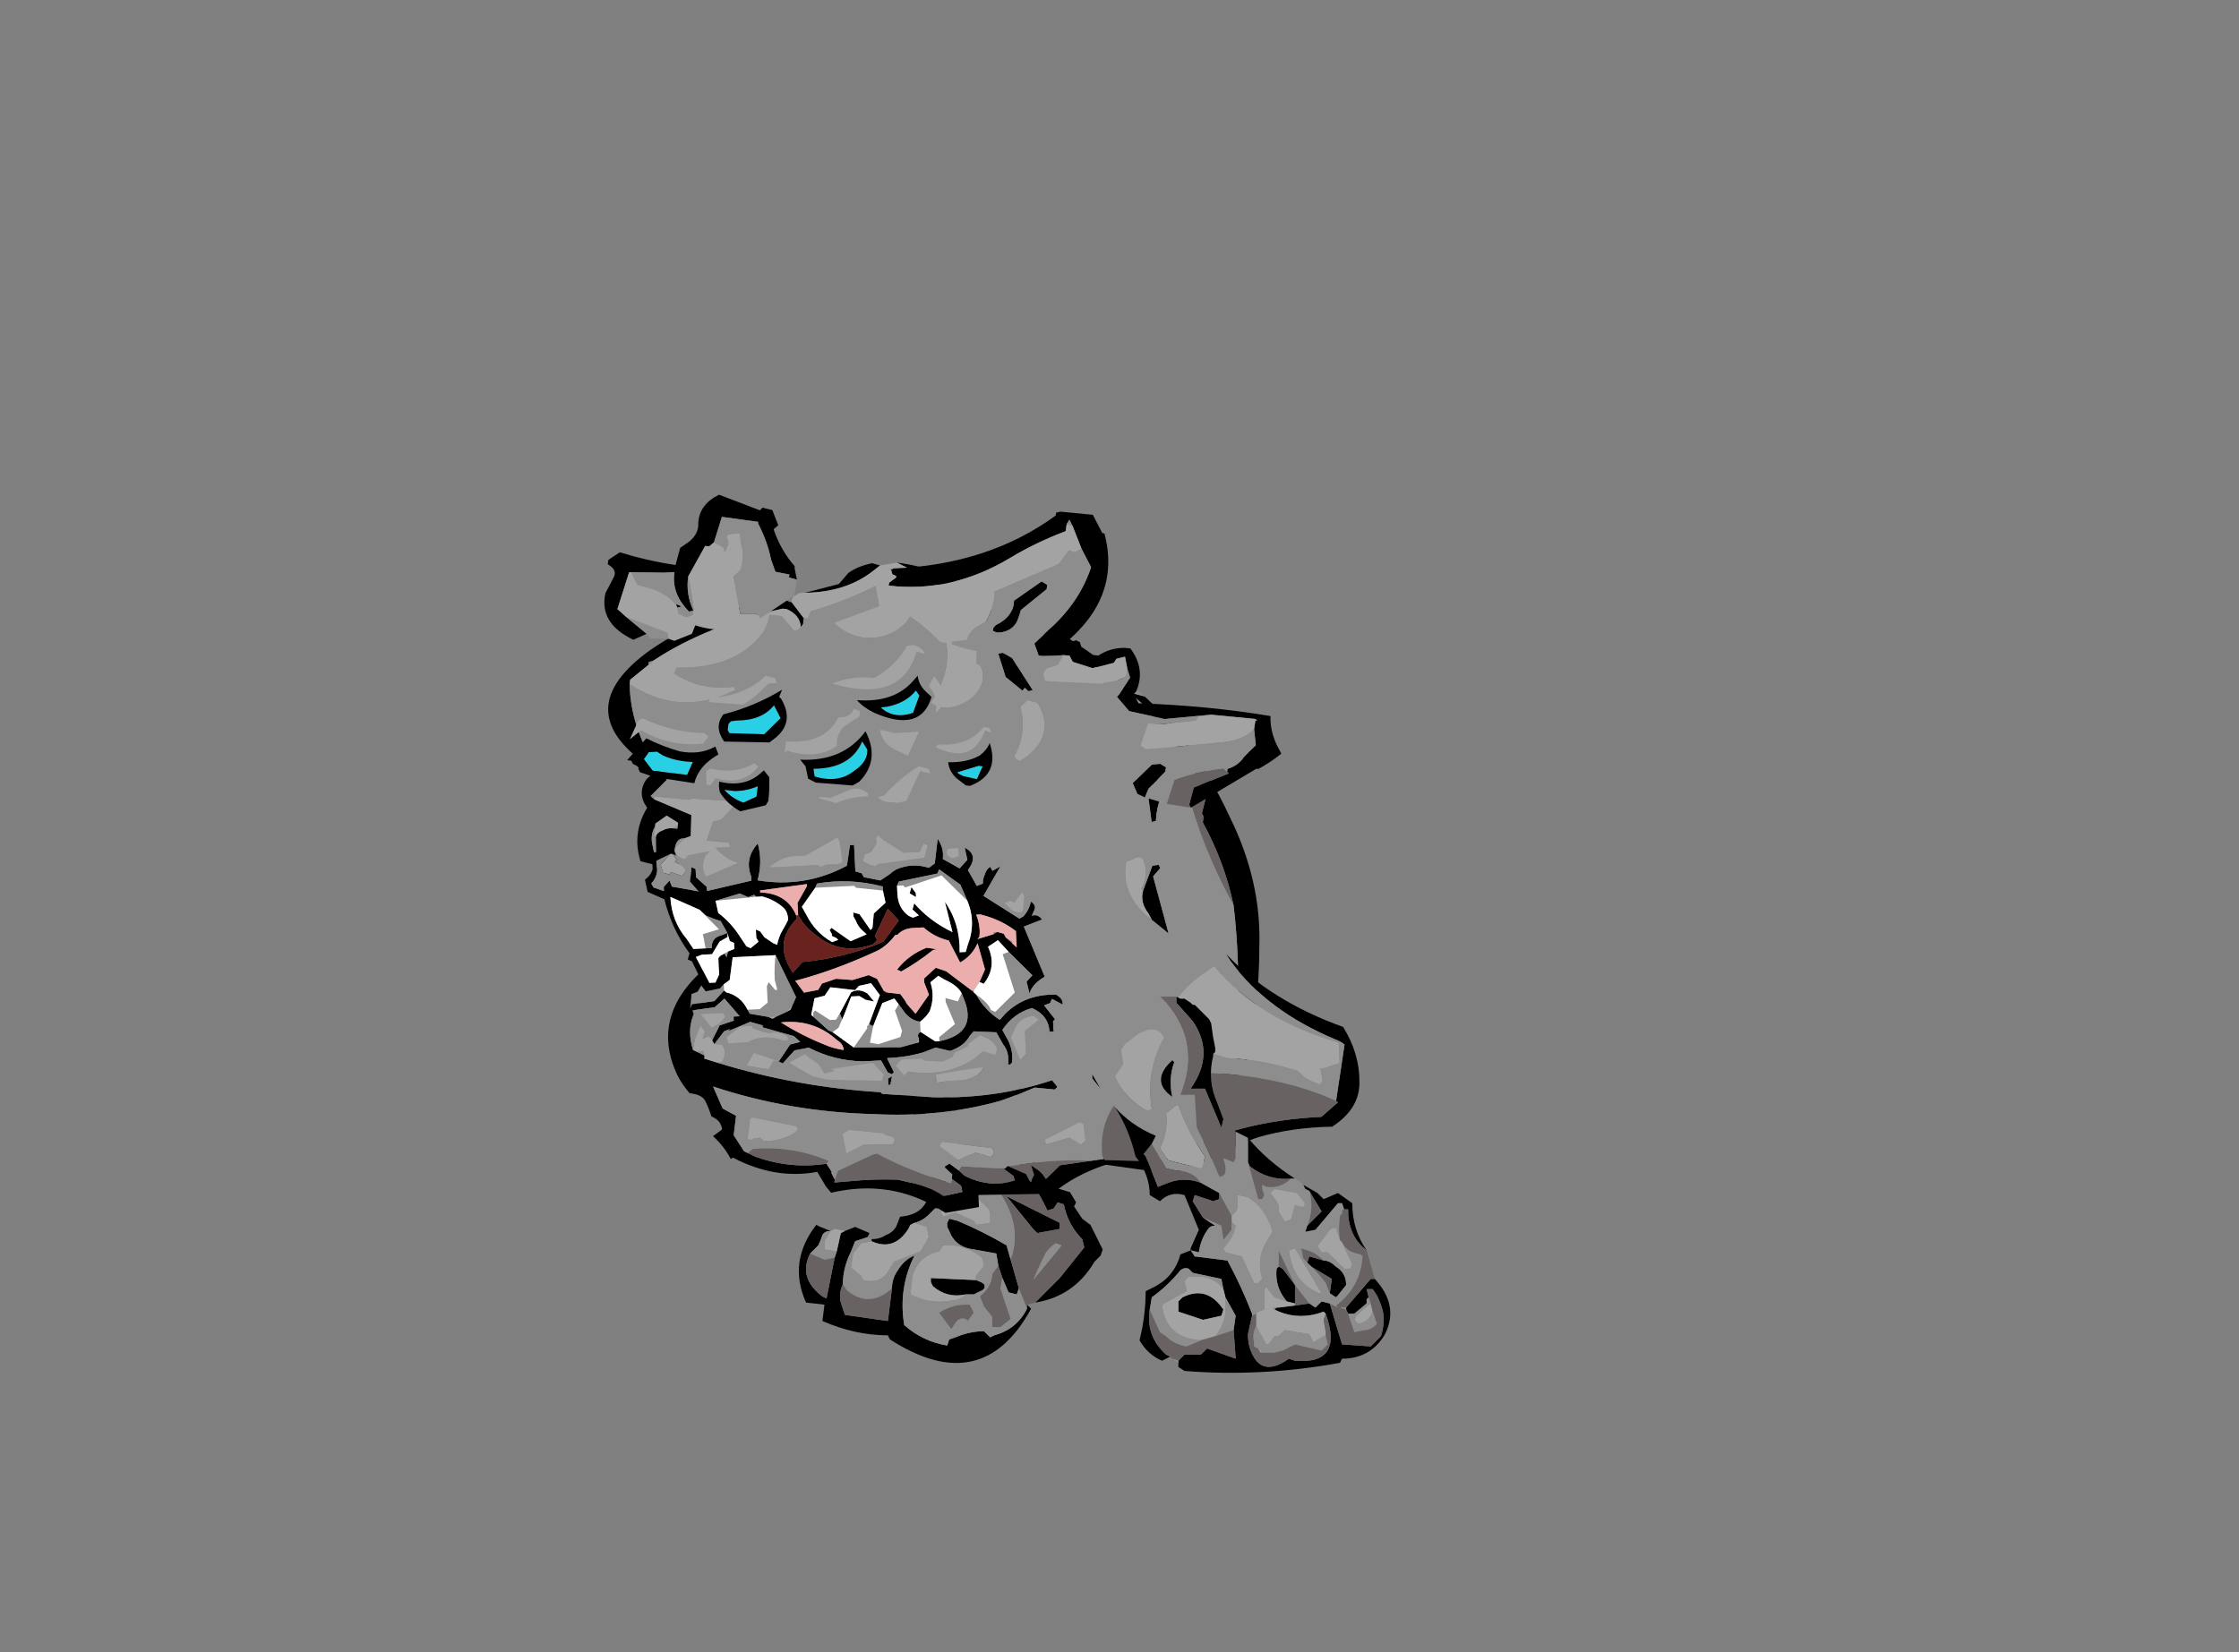 <?xml version="1.0" encoding="UTF-8" standalone="no"?>
<svg xmlns:ffdec="https://www.free-decompiler.com/flash" xmlns:xlink="http://www.w3.org/1999/xlink" ffdec:objectType="frame" height="282.75px" width="383.05px" xmlns="http://www.w3.org/2000/svg">
  <rect width="100%" height="100%" fill="#808080" stroke="none"/>
  <g transform="matrix(1.0, 0.0, 0.0, 1.0, 172.1, 228.35)">
    <use ffdec:characterId="160" ffdec:characterName="a_RightLegIntro" height="71.75" transform="matrix(1.0, 0.0, 0.0, 1.0, -35.25, -66.7)" width="51.8" xlink:href="#sprite0"/>
    <use ffdec:characterId="83" ffdec:characterName="a_BodyBiteDown" height="150.15" transform="matrix(0.99, 0.096, -0.09, 0.727, -64.409, -136.517)" width="116.9" xlink:href="#sprite1"/>
    <use ffdec:characterId="156" ffdec:characterName="a_Horns" height="156.1" transform="matrix(0.992, 0.096, -0.106, 0.704, -65.687, -148.054)" width="141.05" xlink:href="#sprite2"/>
    <use ffdec:characterId="154" ffdec:characterName="a_LeftLegIntro3" height="64.4" transform="matrix(1.0, 0.0, 0.0, 1.0, 14.8, -57.8)" width="51.1" xlink:href="#sprite3"/>
    <use ffdec:characterId="152" ffdec:characterName="a_Eyes" height="43.4" transform="matrix(0.992, 0.118, -0.09, 0.726, -61.688, -123.425)" width="61.95" xlink:href="#sprite4"/>
    <use ffdec:characterId="81" ffdec:characterName="a_MouthBite3" height="42.7" transform="matrix(0.998, -0.049, 0.049, 0.998, -62.033, -83.401)" width="70.35" xlink:href="#sprite5"/>
  </g>
  <defs>
    <g id="sprite0" transform="matrix(1.0, 0.0, 0.0, 1.0, -43.75, -131.25)">
      <use ffdec:characterId="159" height="10.25" transform="matrix(7.0, 0.0, 0.0, 7.0, 43.75, 131.25)" width="7.4" xlink:href="#shape0"/>
    </g>
    <g id="shape0" transform="matrix(1.0, 0.0, 0.0, 1.0, -6.25, -18.75)">
      <path d="M10.15 19.15 L9.85 19.8 9.8 20.0 Q9.7 20.25 9.55 20.45 9.2 20.9 8.65 21.15 L8.55 21.6 Q8.7 21.8 8.75 22.05 L8.8 22.25 9.2 22.65 Q9.55 23.25 9.7 23.9 L9.7 24.15 Q9.95 24.7 9.7 25.2 L9.55 25.2 9.4 25.35 Q9.25 25.5 9.05 25.55 L8.95 25.6 8.9 25.7 Q8.55 26.25 8.0 26.0 L8.0 25.95 Q8.2 25.95 8.35 25.85 8.5 25.8 8.6 25.65 L8.7 25.4 Q9.3 25.35 9.4 24.85 9.7 23.45 8.65 22.5 L8.6 22.3 Q8.55 21.9 8.35 21.65 L8.5 21.05 8.7 20.95 Q9.55 20.45 9.7 19.55 L9.7 19.5 10.0 19.15 10.15 19.15 M12.35 19.25 Q12.5 19.35 12.55 19.55 12.7 20.0 12.35 20.3 L12.25 20.75 12.0 21.05 Q11.8 21.25 11.75 21.55 11.55 22.6 11.95 23.6 L11.8 23.75 12.35 24.65 12.85 24.8 13.0 25.05 12.95 25.15 Q13.05 25.3 13.15 25.45 L13.35 25.6 13.65 26.2 13.6 26.35 13.45 26.5 Q12.95 27.35 12.0 27.5 L12.6 26.9 13.2 26.15 13.15 25.95 Q12.8 25.6 12.7 25.1 L12.55 25.05 12.45 25.2 12.3 25.25 Q11.95 24.5 11.4 23.9 L11.7 23.5 11.45 22.55 11.55 22.45 11.5 22.25 11.6 22.15 Q11.5 21.75 11.6 21.3 L11.5 21.25 Q12.0 20.95 12.15 20.35 L11.95 19.75 11.95 19.7 12.05 19.75 Q12.25 19.9 12.3 20.1 L12.3 20.05 Q12.25 19.65 12.35 19.25 M11.8 27.55 L11.9 27.65 Q10.7 29.85 8.45 28.4 L8.4 28.3 Q7.6 28.3 6.8 27.95 L6.85 27.55 6.4 27.5 Q5.95 26.5 6.65 25.6 L6.75 25.65 7.0 25.75 Q6.85 25.75 6.8 25.85 6.75 26.0 6.7 26.1 L6.5 26.3 Q6.2 26.9 6.8 27.35 L6.9 27.4 7.1 26.4 7.15 26.25 7.25 25.8 7.35 25.75 7.6 25.65 7.95 25.8 7.9 25.9 7.6 26.0 7.5 26.25 Q7.3 26.65 7.3 27.05 7.2 27.25 7.25 27.5 L7.35 27.8 8.4 27.95 8.5 27.15 Q8.5 26.9 8.65 26.7 8.8 26.45 9.05 26.35 8.65 27.15 8.8 28.05 9.25 28.45 9.85 28.55 L9.9 28.4 10.05 28.35 Q10.4 28.2 10.75 28.2 L10.9 28.35 11.0 28.3 Q11.55 28.15 11.8 27.65 L11.8 27.55 M9.25 22.4 L9.2 22.25 Q9.5 22.15 9.8 22.2 L10.1 22.85 10.0 22.85 9.9 22.7 Q9.7 22.25 9.25 22.4 M10.9 23.9 Q11.05 23.95 11.15 24.0 11.45 24.2 11.65 24.5 L11.7 24.7 11.55 24.8 11.4 24.65 Q11.05 24.3 10.9 23.9 M11.1 26.6 L11.05 26.3 10.5 26.2 Q10.05 26.15 9.9 25.75 L9.85 25.65 9.85 25.55 9.9 25.45 10.1 25.5 Q10.7 25.75 11.3 26.1 L11.4 26.45 11.6 27.15 11.55 27.3 11.35 27.25 11.2 26.9 11.1 26.6 M10.3 27.3 Q9.85 27.4 9.5 27.1 L9.45 27.0 9.45 26.9 10.55 26.95 Q10.7 27.0 10.75 27.05 10.8 27.15 10.7 27.2 L10.5 27.3 10.3 27.3 M11.95 25.7 L11.3 24.9 12.6 25.55 12.6 25.7 12.05 25.8 Q12.0 25.75 11.95 25.7" fill="#000000" fill-rule="evenodd" stroke="none"/>
      <path d="M10.55 18.85 L10.7 18.8 10.75 18.8 10.85 18.85 10.85 19.05 Q10.35 19.55 10.15 20.2 L9.8 20.55 9.7 20.5 9.7 20.4 9.8 20.0 9.85 19.8 10.15 19.15 10.2 19.1 10.55 18.85 M7.0 25.75 L7.1 25.7 7.35 25.75 7.25 25.8 7.15 26.25 6.85 26.2 6.85 26.0 7.0 25.75 M9.6 20.85 L9.4 21.05 Q9.15 21.3 8.95 21.55 L9.0 22.05 Q8.9 22.05 8.8 21.9 8.7 21.6 8.8 21.25 L8.95 21.15 Q9.3 20.95 9.6 20.85 M9.05 25.55 L9.35 25.65 9.4 25.9 9.2 26.25 8.55 26.5 8.4 26.75 Q8.2 27.05 7.8 26.95 L7.75 26.85 7.5 26.65 7.55 26.3 7.75 26.05 8.0 26.0 Q8.55 26.25 8.9 25.7 L8.95 25.6 9.05 25.55 M9.9 23.75 L10.0 23.8 Q10.05 24.15 10.25 24.5 10.45 24.8 10.7 25.05 L10.85 25.2 10.9 25.3 10.9 25.55 10.55 25.6 10.5 25.5 10.05 25.3 9.75 25.4 9.7 25.3 Q10.05 24.55 9.9 23.75 M10.3 27.3 Q10.15 27.45 9.95 27.45 9.45 27.55 8.95 27.3 L9.0 26.85 Q9.15 26.35 9.65 26.25 L9.75 26.1 10.0 26.1 Q10.4 26.15 10.7 26.4 L10.75 26.6 10.55 26.85 10.55 26.95 9.45 26.9 9.45 27.0 9.5 27.1 Q9.85 27.4 10.3 27.3" fill="#a3a3a3" fill-rule="evenodd" stroke="none"/>
      <path d="M10.2 19.1 L10.15 19.15 10.2 19.05 10.2 19.1 M9.8 20.0 L9.7 20.4 9.6 20.5 9.65 20.65 10.15 20.5 11.3 18.9 11.2 18.75 11.4 18.75 Q12.05 18.7 12.35 19.25 12.25 19.65 12.3 20.05 L12.3 20.1 Q12.25 19.9 12.05 19.75 L11.95 19.7 11.95 19.75 12.15 20.35 Q12.0 20.95 11.5 21.25 L11.6 21.3 Q11.5 21.75 11.6 22.15 L11.5 22.25 11.55 22.45 11.45 22.55 11.7 23.5 11.4 23.9 Q11.95 24.5 12.3 25.25 L12.45 25.2 12.55 25.05 12.7 25.1 Q12.8 25.6 13.15 25.95 L13.2 26.15 12.6 26.9 12.0 27.5 11.8 27.55 11.8 27.65 11.6 27.15 11.4 26.45 Q11.75 25.5 10.9 24.5 10.7 24.3 10.55 24.1 L10.45 24.05 10.25 24.1 Q10.15 23.3 9.5 22.75 L9.3 22.6 9.2 22.65 8.8 22.25 8.75 22.05 Q8.7 21.8 8.55 21.6 L8.65 21.15 Q9.2 20.9 9.55 20.45 9.7 20.25 9.8 20.0 M10.75 18.8 L10.7 18.8 10.9 18.75 10.75 18.8 M12.25 20.75 L11.75 21.55 Q11.8 21.25 12.0 21.05 L12.25 20.75 M9.7 19.55 L9.7 19.5 9.7 19.55 M9.0 22.05 L9.05 22.0 9.05 21.65 9.2 21.45 Q9.45 21.4 9.6 21.25 L9.75 21.1 9.6 20.85 Q9.3 20.95 8.95 21.15 L8.8 21.25 Q8.7 21.6 8.8 21.9 8.9 22.05 9.0 22.05 M10.35 22.8 L9.85 21.95 9.55 21.95 9.85 22.1 10.3 22.9 10.35 22.8 M9.25 22.4 Q9.7 22.25 9.9 22.7 L10.0 22.85 10.1 22.85 9.8 22.2 Q9.5 22.15 9.2 22.25 L9.25 22.4 M10.9 23.9 Q11.05 24.3 11.4 24.65 L11.55 24.8 11.7 24.7 11.65 24.5 Q11.45 24.2 11.15 24.0 11.05 23.95 10.9 23.9 M7.1 26.4 L6.9 27.4 6.8 27.35 Q6.2 26.9 6.5 26.3 L6.85 26.45 7.1 26.4 M8.5 27.15 L8.4 27.95 7.35 27.8 7.25 27.5 Q7.2 27.25 7.3 27.05 L7.4 27.2 Q7.95 27.65 8.5 27.15 M11.1 26.6 L11.2 26.9 11.15 27.15 11.4 27.9 11.15 28.1 10.95 28.1 10.95 27.85 10.75 27.6 10.65 27.35 10.8 27.2 Q10.95 27.0 10.95 26.8 L11.1 26.6 M10.05 28.0 L9.95 28.15 9.65 27.75 Q9.95 27.55 10.3 27.55 L10.4 27.55 10.5 27.75 10.35 27.95 10.3 27.9 Q10.15 27.85 10.05 28.0 M11.95 25.7 Q12.0 25.75 12.05 25.8 L12.6 25.7 12.6 25.55 11.3 24.9 11.95 25.7 M12.65 26.1 L12.5 26.05 Q12.35 26.15 12.25 26.3 12.1 26.6 11.95 26.95 L12.65 26.1" fill="#686262" fill-rule="evenodd" stroke="none"/>
      <path d="M10.55 18.85 L10.2 19.1 10.2 19.05 10.3 18.95 Q10.4 18.85 10.55 18.85 M9.7 20.4 L9.7 20.5 9.8 20.55 10.15 20.2 Q10.35 19.55 10.85 19.05 L10.85 18.85 10.75 18.8 10.9 18.75 11.2 18.75 11.3 18.9 10.15 20.5 9.65 20.65 9.6 20.5 9.7 20.4 M7.9 25.9 L8.0 25.95 8.0 26.0 7.75 26.05 7.55 26.3 7.5 26.65 7.75 26.85 7.8 26.95 Q8.2 27.05 8.4 26.75 L8.55 26.5 9.2 26.25 9.4 25.9 9.35 25.65 9.05 25.55 Q9.25 25.5 9.4 25.35 L9.55 25.2 9.7 25.2 Q9.95 24.7 9.7 24.15 L9.7 23.9 Q9.55 23.25 9.2 22.65 L9.3 22.6 9.5 22.75 Q10.15 23.3 10.25 24.1 L10.45 24.05 10.55 24.1 Q10.7 24.3 10.9 24.5 11.75 25.5 11.4 26.45 L11.3 26.1 Q10.7 25.75 10.1 25.5 L9.9 25.45 9.85 25.55 9.85 25.65 9.9 25.75 Q10.05 26.15 10.5 26.2 L11.05 26.3 11.1 26.6 10.95 26.8 Q10.95 27.0 10.8 27.2 L10.65 27.35 10.75 27.6 10.95 27.85 10.95 28.1 11.15 28.1 11.4 27.9 11.15 27.15 11.2 26.9 11.35 27.25 11.55 27.3 11.6 27.15 11.8 27.65 Q11.55 28.15 11.0 28.3 L10.9 28.35 10.75 28.2 Q10.4 28.2 10.05 28.35 L9.9 28.4 9.85 28.55 Q9.25 28.45 8.8 28.05 8.65 27.15 9.05 26.35 8.8 26.45 8.65 26.7 8.5 26.9 8.5 27.15 7.95 27.65 7.4 27.2 L7.3 27.05 Q7.3 26.65 7.5 26.25 L7.6 26.0 7.9 25.9 M9.6 20.85 L9.75 21.1 9.6 21.25 Q9.45 21.4 9.2 21.45 L9.05 21.65 9.05 22.0 9.0 22.05 8.95 21.55 Q9.15 21.3 9.4 21.05 L9.6 20.85 M10.35 22.8 L10.3 22.9 9.85 22.1 9.55 21.95 9.85 21.95 10.35 22.8 M9.9 23.75 Q10.05 24.55 9.7 25.3 L9.75 25.4 10.05 25.3 10.5 25.5 10.55 25.6 10.9 25.55 10.9 25.3 10.85 25.2 10.7 25.05 Q10.45 24.8 10.25 24.5 10.05 24.15 10.0 23.8 L9.9 23.75 M7.15 26.25 L7.1 26.4 6.85 26.45 6.5 26.3 6.7 26.1 Q6.75 26.0 6.8 25.85 6.85 25.75 7.0 25.75 L6.85 26.0 6.85 26.2 7.15 26.25 M10.55 26.95 L10.55 26.85 10.75 26.6 10.7 26.4 Q10.4 26.15 10.0 26.1 L9.75 26.1 9.65 26.25 Q9.15 26.35 9.0 26.85 L8.95 27.3 Q9.45 27.55 9.95 27.45 10.15 27.45 10.3 27.3 L10.5 27.3 10.7 27.2 Q10.8 27.15 10.75 27.05 10.7 27.0 10.55 26.95 M10.05 28.0 Q10.15 27.85 10.3 27.9 L10.35 27.95 10.5 27.75 10.4 27.55 10.3 27.55 Q9.95 27.55 9.65 27.75 L9.95 28.15 10.05 28.0 M12.65 26.1 L11.95 26.95 Q12.1 26.6 12.25 26.3 12.35 26.15 12.5 26.05 L12.65 26.1" fill="#8d8d8d" fill-rule="evenodd" stroke="none"/>
    </g>
    <g id="sprite1" transform="matrix(1.0, 0.0, 0.0, 1.0, -1.4, -16.1)">
      <use ffdec:characterId="82" height="21.45" transform="matrix(7.0, 0.0, 0.0, 7.0, 1.4, 16.1)" width="16.7" xlink:href="#shape1"/>
    </g>
    <g id="shape1" transform="matrix(1.0, 0.0, 0.0, 1.0, -0.2, -2.3)">
      <path d="M12.65 5.55 L12.4 5.4 9.95 3.8 9.65 3.9 9.4 4.2 9.4 4.5 9.35 4.55 9.25 4.55 9.25 4.3 9.25 4.05 9.0 3.8 Q8.0 2.9 6.8 2.3 8.15 2.35 9.1 3.4 L9.4 3.7 9.85 3.45 Q11.4 4.25 12.65 5.4 L12.7 5.45 12.65 5.55 M13.25 5.95 Q13.7 6.4 14.1 6.9 15.05 8.25 15.7 9.7 16.65 11.7 16.8 13.85 17.0 16.0 16.8 18.2 L16.75 18.2 16.7 18.2 16.7 18.25 16.35 18.75 16.25 19.0 Q16.15 19.5 15.8 19.85 L15.6 20.2 Q15.1 20.95 14.3 21.3 L14.4 21.3 Q13.25 21.75 12.55 22.7 L12.3 22.8 10.7 23.05 10.75 23.45 9.95 23.75 9.8 23.65 Q8.5 22.8 7.1 23.45 L6.95 23.25 6.7 22.8 Q5.7 23.2 4.6 22.6 L4.55 22.65 Q4.35 22.25 4.05 21.95 L4.25 21.7 Q4.2 21.4 3.95 21.3 3.85 21.0 3.75 20.8 3.65 20.6 3.35 20.6 3.15 20.35 3.0 20.05 2.1 18.1 3.45 16.25 L3.65 16.0 3.75 16.2 3.6 16.7 3.8 16.65 3.95 16.75 3.7 17.0 Q2.9 17.95 3.3 19.15 L3.4 19.2 3.6 19.3 3.6 19.4 3.95 19.5 Q5.95 20.05 8.0 19.95 L8.05 20.0 9.3 19.95 Q10.85 19.8 12.15 19.0 L12.3 19.2 12.25 19.3 11.75 19.3 Q11.35 19.6 10.95 19.85 9.55 20.6 7.9 20.7 5.85 20.9 3.9 20.3 L4.2 21.0 4.55 21.2 4.55 21.85 4.85 22.35 4.95 22.4 5.15 22.5 Q6.05 22.8 6.9 22.5 L7.05 22.75 7.05 22.8 7.15 23.0 7.15 23.1 7.55 23.0 Q8.1 22.85 8.7 22.8 L8.95 22.85 Q9.45 22.9 9.85 23.2 L10.3 23.0 10.25 22.8 10.0 22.6 10.0 22.45 9.8 22.25 9.8 22.2 9.9 22.1 10.15 22.3 10.3 22.45 Q10.95 22.8 11.55 22.45 L11.5 22.3 11.25 22.1 11.3 22.05 Q11.3 22.0 11.35 22.0 L11.8 22.2 11.9 22.4 11.95 22.45 11.95 22.4 12.0 22.2 11.9 21.9 12.1 22.05 12.2 22.15 12.3 22.3 12.6 21.8 13.35 21.55 13.65 21.45 13.6 20.8 13.7 20.8 13.9 21.05 Q14.55 20.95 15.05 20.45 15.8 19.8 15.8 18.75 15.75 18.4 15.55 18.1 L15.6 18.1 16.0 18.4 16.1 18.4 16.6 17.9 16.5 16.6 Q16.4 14.55 16.05 12.6 15.7 11.2 15.05 9.95 L15.05 9.75 15.0 9.65 15.05 9.1 14.85 8.65 14.3 7.7 14.2 7.55 13.75 6.95 13.6 6.7 Q13.3 6.2 12.8 5.85 L13.25 5.95 M14.2 8.45 Q13.85 9.2 13.9 10.05 L13.8 10.1 13.6 9.05 13.7 9.0 13.7 8.75 14.15 8.4 14.2 8.45 M13.8 12.4 L13.95 11.55 14.1 11.5 14.15 11.6 14.0 11.9 14.55 13.75 14.1 13.35 14.0 13.15 Q13.75 12.8 13.8 12.4 M4.65 3.6 L5.45 3.2 Q5.55 3.0 5.65 2.8 5.85 2.55 6.2 2.4 L6.4 2.45 6.25 2.65 Q5.65 3.45 4.65 3.6 M4.7 4.45 L4.7 4.65 4.65 4.75 Q4.6 4.35 4.25 4.2 L4.15 4.2 Q2.35 5.0 1.15 6.35 L1.05 6.4 1.05 6.5 0.65 7.05 0.65 7.1 0.65 7.2 Q0.8 8.65 1.6 9.95 L1.85 10.25 1.5 10.85 1.6 10.95 2.55 11.35 2.6 12.05 2.45 12.15 Q2.35 12.15 2.3 12.25 2.25 12.35 2.25 12.5 L2.25 12.6 2.45 13.15 3.4 14.0 3.3 14.1 3.25 14.1 Q2.75 13.6 2.1 13.5 L1.95 13.15 1.45 13.05 Q1.15 12.15 1.45 11.25 1.15 10.8 1.35 10.3 L1.45 10.15 1.35 9.85 Q-0.8 8.25 1.05 6.0 2.25 4.6 3.9 3.9 L4.2 3.9 4.3 3.95 4.35 3.95 4.7 4.45 M9.65 4.95 L9.9 5.1 10.5 6.1 10.4 6.15 10.3 6.05 10.25 6.15 9.8 5.75 9.55 5.0 9.65 4.95 M1.75 12.2 Q1.75 12.05 1.9 11.95 2.0 11.85 2.15 11.85 L2.25 11.85 2.25 11.75 2.25 11.65 1.95 11.45 1.7 11.75 1.7 11.85 Q1.6 12.15 1.7 12.5 L1.75 12.7 1.8 12.7 1.75 12.2" fill="#000000" fill-rule="evenodd" stroke="none"/>
      <path d="M12.4 5.4 L12.65 5.55 12.75 5.65 12.5 5.75 12.45 5.8 11.15 5.95 11.0 5.85 11.3 5.1 12.4 5.4 M6.8 2.3 Q8.0 2.9 9.0 3.8 L9.25 4.05 9.25 4.3 9.0 4.7 9.05 5.4 9.15 5.45 Q9.35 5.9 9.15 6.35 9.0 6.7 8.65 6.9 8.3 7.05 8.05 6.85 8.7 5.2 7.8 3.7 L7.3 3.85 Q7.3 4.15 7.15 4.35 6.8 4.9 6.2 4.9 5.75 4.85 5.45 4.5 L6.5 3.8 6.35 3.15 Q5.65 3.75 4.85 4.2 L4.8 4.45 4.7 4.45 4.35 3.95 4.35 3.9 Q4.35 3.75 4.45 3.7 4.5 3.6 4.65 3.6 5.65 3.45 6.25 2.65 L6.4 2.45 6.8 2.3 M13.75 6.95 L14.2 7.55 14.25 7.65 13.75 7.9 13.6 7.8 13.65 7.0 13.75 6.95 M3.95 19.5 L3.6 19.4 3.6 19.3 3.55 19.15 3.4 19.2 3.3 19.15 Q3.3 18.65 3.45 18.2 L3.55 18.4 3.5 18.75 3.7 18.6 Q4.2 18.9 4.05 19.45 L3.95 19.5 M14.1 13.35 Q13.25 12.65 13.3 11.5 L13.45 11.4 13.5 11.35 13.6 11.3 13.7 11.35 Q13.9 11.85 13.75 12.35 L13.8 12.4 Q13.75 12.8 14.0 13.15 L14.1 13.35 M4.65 4.75 L4.6 4.85 4.5 4.9 4.15 4.45 3.85 4.45 Q3.85 4.75 3.75 5.05 3.2 6.35 1.75 6.5 L1.7 6.7 Q2.4 7.2 3.2 6.95 L3.25 7.05 3.0 7.25 Q1.85 8.05 0.65 7.2 L0.65 7.1 0.65 7.05 1.05 6.5 1.1 6.45 1.15 6.35 Q2.35 5.0 4.15 4.2 L4.25 4.2 Q4.6 4.35 4.65 4.75 M1.6 10.95 L1.6 10.85 2.45 10.85 2.5 10.8 3.65 10.75 3.3 11.4 Q3.2 11.45 3.1 11.5 L3.0 12.15 3.55 12.15 3.6 12.3 2.6 12.7 2.5 12.9 2.35 12.8 2.25 12.6 2.25 12.5 2.45 12.15 2.6 12.05 2.55 11.35 1.6 10.95 M10.25 6.7 L10.4 6.45 10.65 6.5 Q10.85 6.85 10.9 7.2 10.95 7.95 10.4 8.5 L10.3 8.45 10.25 8.35 Q10.5 7.55 10.25 6.7 M2.15 11.85 Q2.0 11.85 1.9 11.95 1.75 12.05 1.75 12.2 L1.7 12.15 1.7 11.85 1.7 11.75 1.95 11.45 2.25 11.65 2.25 11.75 2.15 11.85 M7.65 9.2 L7.65 9.2 M10.9 18.1 L11.0 18.15 11.0 18.3 10.5 18.55 10.45 18.7 Q10.4 19.15 9.95 19.3 L9.65 19.35 9.35 19.45 9.3 19.25 9.3 19.15 9.5 19.05 9.45 18.8 10.9 18.1 M8.4 18.85 L8.15 19.4 8.0 19.4 7.95 19.35 5.3 19.25 5.2 19.55 4.65 19.5 4.85 18.85 6.3 19.05 6.35 18.7 6.6 18.55 6.7 18.55 6.7 18.6 8.4 18.85 M5.3 21.95 L5.2 21.85 5.05 21.9 5.0 21.95 4.9 21.95 4.9 21.25 4.95 21.2 6.05 21.35 6.1 21.45 6.05 21.55 Q5.75 21.9 5.3 21.95 M3.55 17.9 L3.35 18.05 3.25 18.0 3.4 17.6 3.6 17.7 3.55 17.9 M10.9 21.45 L10.95 21.6 10.9 21.75 10.5 21.65 10.1 21.95 9.6 21.55 9.65 21.4 10.9 21.45 M10.0 21.6 L10.0 21.6 M12.75 20.85 L12.2 21.15 12.15 21.0 12.95 20.3 13.05 20.35 13.15 20.9 13.05 21.05 12.75 20.85 M8.25 21.35 L8.45 21.4 8.5 21.5 8.45 21.65 7.75 21.75 7.35 22.1 7.2 21.45 7.35 21.3 8.2 21.3 8.25 21.35" fill="#a3a3a3" fill-rule="evenodd" stroke="none"/>
      <path d="M14.85 8.65 L15.05 9.1 15.0 9.65 15.05 9.75 15.05 9.95 Q15.7 11.2 16.05 12.6 15.1 10.8 14.55 8.85 L14.85 8.65 M13.35 21.55 L12.6 21.8 12.3 22.3 12.2 22.15 12.1 22.05 11.9 21.9 12.0 22.2 11.95 22.4 11.9 22.4 11.8 22.2 11.35 22.0 11.8 21.85 Q12.55 21.6 13.35 21.55 M11.25 22.1 L11.5 22.3 11.55 22.45 Q10.95 22.8 10.3 22.45 L10.15 22.3 10.2 22.15 11.25 22.1 M10.0 22.6 L10.25 22.8 10.3 23.0 9.85 23.2 Q9.45 22.9 8.95 22.85 L8.75 22.8 8.7 22.8 Q8.1 22.85 7.55 23.0 L7.15 23.1 7.15 23.0 7.2 22.7 8.0 22.05 8.1 22.0 Q9.0 22.5 10.0 22.75 L10.0 22.6 M6.9 22.5 Q6.05 22.8 5.15 22.5 L4.95 22.4 5.05 22.25 Q6.0 22.0 6.95 22.4 L6.9 22.5" fill="#686262" fill-rule="evenodd" stroke="none"/>
      <path d="M12.4 5.4 L11.3 5.1 11.0 5.85 11.15 5.95 12.45 5.8 12.5 5.75 12.75 5.65 12.65 5.55 12.7 5.45 12.65 5.4 13.25 5.95 12.8 5.85 Q13.3 6.2 13.6 6.7 L13.75 6.95 13.65 7.0 13.6 7.8 13.75 7.9 14.25 7.65 14.3 7.7 14.85 8.65 14.55 8.85 Q15.1 10.8 16.05 12.6 16.4 14.55 16.5 16.6 L16.6 17.9 16.1 18.4 16.0 18.4 15.6 18.1 15.55 18.1 Q15.75 18.4 15.8 18.75 15.8 19.8 15.05 20.45 14.55 20.95 13.9 21.05 L13.7 20.8 13.6 20.8 13.65 21.45 13.35 21.55 Q12.55 21.6 11.8 21.85 L11.35 22.0 Q11.3 22.0 11.3 22.05 L11.25 22.1 10.2 22.15 10.15 22.3 9.9 22.1 9.8 22.2 9.8 22.25 10.0 22.45 10.0 22.6 10.0 22.75 Q9.0 22.5 8.1 22.0 L8.0 22.05 7.2 22.7 7.15 23.0 7.05 22.8 7.05 22.75 6.9 22.5 6.95 22.4 Q6.0 22.0 5.05 22.25 L4.95 22.4 4.85 22.35 4.55 21.85 4.55 21.2 4.2 21.0 3.9 20.3 Q5.85 20.9 7.9 20.7 9.55 20.6 10.95 19.85 11.35 19.6 11.75 19.3 L12.25 19.3 12.3 19.2 12.15 19.0 Q10.85 19.8 9.3 19.95 L8.05 20.0 8.0 19.95 Q5.95 20.05 3.95 19.5 L4.05 19.45 Q4.2 18.9 3.7 18.6 L3.5 18.75 3.55 18.4 3.45 18.2 Q3.3 18.65 3.3 19.15 2.9 17.95 3.7 17.0 L3.95 16.75 3.8 16.65 3.6 16.7 3.75 16.2 3.65 16.0 3.45 16.25 3.45 15.55 4.2 15.45 3.4 14.0 2.45 13.15 2.25 12.6 2.35 12.8 2.5 12.9 2.6 12.7 3.6 12.3 3.55 12.15 3.0 12.15 3.1 11.5 Q3.2 11.45 3.3 11.4 L3.65 10.75 2.5 10.8 2.45 10.85 1.6 10.85 1.6 10.95 1.5 10.85 1.85 10.25 1.6 9.95 Q0.8 8.65 0.65 7.2 1.85 8.05 3.0 7.25 L3.25 7.05 3.2 6.95 Q2.4 7.2 1.7 6.7 L1.75 6.5 Q3.2 6.35 3.75 5.05 3.85 4.75 3.85 4.45 L4.15 4.45 4.5 4.9 4.6 4.85 4.65 4.75 4.7 4.65 4.7 4.45 4.8 4.45 4.85 4.2 Q5.65 3.75 6.35 3.15 L6.5 3.8 5.45 4.5 Q5.75 4.85 6.2 4.9 6.8 4.9 7.15 4.35 7.3 4.15 7.3 3.85 L7.8 3.7 Q8.7 5.2 8.05 6.85 8.3 7.05 8.65 6.9 9.0 6.7 9.15 6.35 9.35 5.9 9.15 5.45 L9.05 5.4 9.0 4.7 9.25 4.3 9.25 4.55 9.35 4.55 9.4 4.5 9.4 4.2 9.65 3.9 9.95 3.8 12.4 5.4 M11.95 22.4 L11.95 22.45 11.9 22.4 11.95 22.4 M8.95 22.85 L8.7 22.8 8.75 22.8 8.95 22.85 M3.6 19.3 L3.4 19.2 3.55 19.15 3.6 19.3 M14.4 21.3 L14.3 21.3 Q15.1 20.95 15.6 20.2 15.3 20.7 14.85 21.1 L14.8 21.1 14.4 21.3 M16.7 18.25 L16.7 18.2 16.75 18.2 16.7 18.25 M14.2 8.45 L14.15 8.4 13.7 8.75 13.7 9.0 13.6 9.05 13.8 10.1 13.9 10.05 Q13.85 9.2 14.2 8.45 M14.1 13.35 L14.55 13.75 14.0 11.9 14.15 11.6 14.1 11.5 13.95 11.55 13.8 12.4 13.75 12.35 Q13.9 11.85 13.7 11.35 L13.6 11.3 13.5 11.35 13.45 11.4 13.3 11.5 Q13.25 12.65 14.1 13.35 M9.65 4.95 L9.55 5.0 9.8 5.75 10.25 6.15 10.3 6.05 10.4 6.15 10.5 6.1 9.9 5.1 9.65 4.95 M10.25 6.7 Q10.5 7.55 10.25 8.35 L10.3 8.45 10.4 8.5 Q10.95 7.95 10.9 7.2 10.85 6.85 10.65 6.5 L10.4 6.45 10.25 6.7 M1.05 6.5 L1.05 6.4 1.15 6.35 1.1 6.45 1.05 6.5 M4.35 3.9 L4.35 3.95 4.3 3.95 4.35 3.9 M2.15 11.85 L2.25 11.75 2.25 11.85 2.15 11.85 M1.7 11.85 L1.7 12.15 1.75 12.2 1.8 12.7 1.75 12.7 1.7 12.5 Q1.6 12.15 1.7 11.85 M2.25 12.5 Q2.25 12.35 2.3 12.25 2.35 12.15 2.45 12.15 L2.25 12.5 M7.65 9.2 L7.65 9.2 M8.4 18.85 L6.7 18.6 6.7 18.55 6.6 18.55 6.35 18.7 6.3 19.05 4.85 18.85 4.65 19.5 5.2 19.55 5.3 19.25 7.95 19.35 8.0 19.4 8.15 19.4 8.4 18.85 M10.9 18.1 L9.45 18.8 9.5 19.05 9.3 19.15 9.3 19.25 9.35 19.45 9.65 19.35 9.95 19.3 Q10.4 19.15 10.45 18.7 L10.5 18.55 11.0 18.3 11.0 18.15 10.9 18.1 M3.55 17.9 L3.6 17.7 3.4 17.6 3.25 18.0 3.35 18.05 3.55 17.9 M5.3 21.95 Q5.75 21.9 6.05 21.55 L6.1 21.45 6.05 21.35 4.95 21.2 4.9 21.25 4.9 21.95 5.0 21.95 5.05 21.9 5.2 21.85 5.3 21.95 M10.9 21.45 L9.65 21.4 9.6 21.55 10.1 21.95 10.5 21.65 10.9 21.75 10.95 21.6 10.9 21.45 M10.0 21.6 L10.0 21.6 M8.25 21.35 L8.2 21.3 7.35 21.3 7.2 21.45 7.35 22.1 7.75 21.75 8.45 21.65 8.5 21.5 8.45 21.4 8.25 21.35 M12.75 20.85 L13.05 21.05 13.15 20.9 13.05 20.35 12.95 20.3 12.15 21.0 12.2 21.15 12.75 20.85" fill="#8d8d8d" fill-rule="evenodd" stroke="none"/>
    </g>
    <g id="sprite2" transform="matrix(1.0, 0.0, 0.0, 1.0, 0.0, -0.35)">
      <use ffdec:characterId="155" height="22.3" transform="matrix(7.0, 0.0, 0.0, 7.0, 0.0, 0.35)" width="20.15" xlink:href="#shape2"/>
    </g>
    <g id="shape2" transform="matrix(1.0, 0.0, 0.0, 1.0, 0.0, -0.05)">
      <path d="M6.95 2.55 Q9.25 2.1 10.7 0.2 L10.7 0.1 10.8 0.05 11.6 0.05 11.9 0.65 11.95 0.65 Q12.6 2.8 11.35 4.6 L11.65 4.4 11.75 4.45 11.8 4.6 11.8 4.65 11.95 4.85 12.25 4.85 Q12.5 4.55 12.85 4.5 L13.0 4.5 Q13.45 5.15 13.3 5.95 L13.25 6.05 13.4 6.35 Q15.1 6.2 16.65 6.35 16.7 6.95 17.0 7.5 L17.05 7.6 Q16.85 7.9 16.55 8.2 L16.5 8.2 15.05 9.75 15.0 9.65 15.05 9.05 15.85 8.45 15.8 8.4 15.8 8.3 Q16.05 8.15 16.15 7.85 16.25 7.65 16.4 7.4 L16.3 6.85 16.3 6.55 16.35 6.55 16.3 6.5 15.2 6.5 14.1 6.8 13.2 6.65 12.85 6.2 12.9 6.1 13.1 5.5 13.0 5.2 12.9 4.8 12.7 4.9 12.65 5.05 12.15 5.3 11.65 5.15 11.55 4.95 11.4 4.95 11.2 5.0 10.9 5.05 10.8 5.05 10.65 4.65 11.0 4.05 Q11.6 3.05 11.75 1.85 L11.45 1.25 11.15 0.5 11.05 0.3 11.0 0.45 11.0 0.7 Q10.3 1.2 9.75 1.8 8.45 3.2 6.9 3.15 L6.9 3.05 7.05 2.85 7.05 2.8 6.95 2.75 6.9 2.6 6.95 2.55 M13.9 9.55 L13.7 9.45 13.55 9.1 13.95 8.4 14.15 8.35 14.3 8.45 14.3 8.6 13.95 9.25 13.9 9.55 M10.75 2.6 L10.75 2.75 10.2 3.55 10.15 3.95 Q10.05 4.35 9.7 4.4 L9.6 4.35 9.6 4.25 9.65 4.15 Q10.05 3.8 10.0 3.25 L10.6 2.5 10.75 2.6 M1.2 5.6 L0.9 5.85 Q0.0 5.4 0.05 4.35 L0.2 3.75 Q0.25 3.5 0.0 3.35 L0.0 3.2 0.25 2.9 Q0.95 3.1 1.65 3.15 L1.7 2.55 1.9 2.3 Q2.1 2.0 2.05 1.65 2.0 1.0 2.45 0.6 L3.5 1.0 3.55 0.9 3.8 0.95 4.0 1.45 3.9 1.6 Q4.15 2.3 4.55 2.8 L4.55 2.85 4.65 3.25 4.45 3.2 4.45 3.1 4.1 3.05 3.95 2.65 Q3.8 2.05 3.5 1.45 L3.5 1.4 2.6 1.35 2.5 2.25 2.4 2.4 2.3 2.4 2.0 3.5 Q2.0 4.1 2.25 4.65 L2.15 4.7 Q1.65 4.15 1.65 3.4 L1.4 3.45 0.55 3.55 0.4 4.85 0.65 5.1 1.2 5.6 M4.65 3.3 L4.65 3.5 4.65 3.65 4.65 3.5 4.65 3.3 M1.8 4.5 L1.85 4.5 1.95 4.55 1.85 4.6 1.8 4.5 M19.65 19.3 L19.65 17.35 Q19.55 17.25 19.4 17.2 17.65 16.45 16.6 14.9 L16.45 14.65 Q17.7 16.1 19.55 16.75 20.05 17.6 20.15 18.6 20.25 19.5 19.65 20.2 18.7 20.35 17.9 20.8 17.5 21.05 17.15 21.45 L17.0 21.55 15.95 22.35 14.25 22.25 14.25 22.1 15.15 22.0 Q15.6 22.0 15.8 21.75 17.35 20.3 19.35 19.9 L19.7 19.35 19.65 19.3 M16.85 18.2 L16.85 18.2" fill="#000000" fill-rule="evenodd" stroke="none"/>
      <path d="M6.9 2.6 L6.95 2.75 7.05 2.8 7.05 2.85 6.9 3.05 6.9 3.15 Q8.45 3.2 9.75 1.8 10.3 1.2 11.0 0.7 L11.0 0.45 11.15 0.5 11.45 1.25 11.3 1.4 11.15 1.35 10.95 1.85 9.5 3.0 Q9.55 3.5 9.4 4.05 L9.25 4.2 Q9.0 4.45 9.0 4.75 L8.65 4.85 8.65 4.95 8.35 4.9 Q7.8 4.25 7.05 3.8 L6.95 3.6 Q6.65 3.15 6.8 2.6 L6.9 2.6 M11.4 4.95 L11.55 4.95 11.65 5.15 12.15 5.3 12.65 5.05 12.7 4.9 12.9 4.8 13.0 5.2 13.0 5.45 Q12.85 5.65 12.65 5.7 L12.5 5.75 12.45 5.8 11.05 5.9 11.0 5.75 Q10.95 5.6 11.05 5.45 L11.3 5.3 11.4 4.95 M15.2 6.5 L16.3 6.5 16.3 6.55 16.3 6.85 Q16.1 7.25 15.6 7.4 14.7 7.65 13.75 7.9 L13.6 7.8 13.7 7.0 14.0 7.0 14.85 6.75 14.9 6.6 15.2 6.5 M0.65 5.1 L0.4 4.85 0.55 3.55 0.6 3.55 0.8 3.95 1.0 4.0 Q1.5 4.1 1.8 4.5 L1.85 4.6 1.9 4.8 2.1 4.9 2.25 4.8 2.25 4.6 Q2.15 4.05 2.0 3.5 L2.3 2.4 2.4 2.4 2.5 2.25 2.7 2.35 2.75 2.4 2.8 2.55 2.85 2.3 2.85 2.2 2.8 2.05 Q2.75 1.95 2.9 1.9 L3.1 1.85 3.15 2.15 Q3.3 2.6 3.25 3.1 L3.1 3.35 3.4 4.6 3.75 4.55 3.85 4.6 3.9 4.7 3.85 4.9 Q3.6 5.05 3.3 5.15 2.85 5.3 2.35 5.15 L2.3 5.45 1.9 5.75 1.75 5.7 1.7 5.5 0.65 5.1 M16.2 15.1 Q17.45 16.75 19.5 17.3 L19.6 18.0 19.35 18.15 19.3 18.2 19.15 18.25 19.25 18.65 19.2 18.8 18.95 18.7 18.8 18.6 18.6 18.4 18.2 18.3 Q17.55 18.15 16.85 18.2 L16.5 18.1 Q15.9 17.85 15.25 17.55 15.2 16.3 16.0 15.35 L16.2 15.1 M16.85 18.2 L16.85 18.2" fill="#a3a3a3" fill-rule="evenodd" stroke="none"/>
      <path d="M15.8 8.4 L15.85 8.45 15.05 9.05 15.0 9.65 15.05 9.75 14.45 9.7 14.55 8.85 Q15.05 8.5 15.7 8.3 L15.8 8.4 M19.65 19.3 L19.7 19.35 19.35 19.9 Q17.35 20.3 15.8 21.75 15.6 22.0 15.15 22.0 L14.25 22.1 Q14.15 21.95 14.15 21.8 13.9 20.25 15.0 18.9 L15.7 18.85 Q17.95 18.5 19.65 19.3" fill="#686262" fill-rule="evenodd" stroke="none"/>
      <path d="M6.95 2.55 L6.9 2.6 6.8 2.6 6.95 2.55 M11.0 0.45 L11.05 0.3 11.15 0.5 11.0 0.45 M11.45 1.25 L11.75 1.85 Q11.6 3.05 11.0 4.05 L10.65 4.65 10.8 5.05 10.9 5.05 11.2 5.0 11.4 4.95 11.3 5.3 11.05 5.45 Q10.95 5.6 11.0 5.75 L11.05 5.9 12.45 5.8 12.5 5.75 12.65 5.7 Q12.85 5.65 13.0 5.45 L13.0 5.2 13.1 5.5 12.9 6.1 12.85 6.2 13.2 6.65 14.1 6.8 15.2 6.5 14.9 6.6 14.85 6.75 14.0 7.0 13.7 7.0 13.6 7.8 13.75 7.9 Q14.7 7.65 15.6 7.4 16.1 7.25 16.3 6.85 L16.4 7.4 Q16.25 7.65 16.15 7.85 16.05 8.15 15.8 8.3 L15.8 8.4 15.7 8.3 Q15.05 8.5 14.55 8.85 L14.45 9.7 13.9 9.55 13.95 9.25 14.3 8.6 14.3 8.45 14.15 8.35 13.95 8.4 13.55 9.1 13.7 9.45 13.25 9.1 12.75 7.8 12.85 7.4 Q13.05 6.95 12.75 6.55 L12.5 6.65 Q10.95 6.55 10.55 4.85 L10.5 4.95 10.25 5.0 Q9.45 5.25 8.65 4.95 L8.65 4.85 9.0 4.75 Q9.0 4.45 9.25 4.2 L9.4 4.05 Q9.55 3.5 9.5 3.0 L10.95 1.85 11.15 1.35 11.3 1.4 11.45 1.25 M16.3 6.5 L16.35 6.55 16.3 6.55 16.3 6.5 M10.75 2.6 L10.6 2.5 10.0 3.25 Q10.05 3.8 9.65 4.15 L9.6 4.25 9.6 4.35 9.7 4.4 Q10.05 4.35 10.15 3.95 L10.2 3.55 10.75 2.75 10.75 2.6 M1.2 5.6 L0.65 5.1 1.7 5.5 1.75 5.7 1.3 5.75 1.2 5.6 M0.55 3.55 L1.4 3.45 1.65 3.4 Q1.65 4.15 2.15 4.7 L2.25 4.65 Q2.0 4.1 2.0 3.5 2.15 4.05 2.25 4.6 L2.25 4.8 2.1 4.9 1.9 4.8 1.85 4.6 1.95 4.55 1.85 4.5 1.8 4.5 Q1.5 4.1 1.0 4.0 L0.8 3.95 0.6 3.55 0.55 3.55 M2.5 2.25 L2.6 1.35 3.5 1.4 3.5 1.45 Q3.8 2.05 3.95 2.65 L4.1 3.05 4.45 3.1 4.45 3.2 4.65 3.25 4.65 3.3 4.65 3.5 4.65 3.65 4.65 3.8 3.9 4.7 3.85 4.6 3.75 4.55 3.4 4.6 3.1 3.35 3.25 3.1 Q3.3 2.6 3.15 2.15 L3.1 1.85 2.9 1.9 Q2.75 1.95 2.8 2.05 L2.85 2.2 2.85 2.3 2.8 2.55 2.75 2.4 2.7 2.35 2.5 2.25 M16.6 14.9 Q17.65 16.45 19.4 17.2 19.55 17.25 19.65 17.35 L19.65 19.3 Q17.95 18.5 15.7 18.85 L15.0 18.9 Q15.0 18.8 15.0 18.75 L15.25 17.55 Q15.9 17.85 16.5 18.1 L16.85 18.2 Q17.55 18.15 18.2 18.3 L18.6 18.4 18.8 18.6 18.95 18.7 19.2 18.8 19.25 18.65 19.15 18.25 19.3 18.2 19.35 18.15 19.6 18.0 19.5 17.3 Q17.45 16.75 16.2 15.1 L16.3 15.05 16.35 14.95 16.45 14.9 16.6 14.9 M17.0 21.55 L17.15 21.45 17.05 21.55 17.0 21.55" fill="#8d8d8d" fill-rule="evenodd" stroke="none"/>
    </g>
    <g id="sprite3" transform="matrix(1.0, 0.0, 0.0, 1.0, -92.4, -128.1)">
      <use ffdec:characterId="153" height="9.2" transform="matrix(7.0, 0.0, 0.0, 7.0, 92.4, 128.1)" width="7.3" xlink:href="#shape3"/>
    </g>
    <g id="shape3" transform="matrix(1.0, 0.0, 0.0, 1.0, -13.2, -18.3)">
      <path d="M13.2 20.2 L13.4 20.55 13.2 20.3 13.2 20.2 M13.75 21.0 Q14.15 21.45 14.75 21.7 L14.65 21.9 14.45 22.15 14.5 22.2 14.8 22.95 15.05 22.85 Q15.45 22.7 15.85 22.85 L16.3 23.1 16.3 23.25 16.15 23.3 15.7 23.15 15.65 23.3 15.9 23.7 16.2 23.9 Q16.1 23.9 16.05 23.95 15.85 24.2 15.8 24.55 L15.6 24.5 15.7 24.65 16.5 24.75 Q16.85 25.4 17.1 26.05 L17.1 26.1 17.0 26.55 Q17.0 26.75 17.05 26.9 17.3 27.65 18.0 27.15 L18.15 27.2 Q19.35 27.3 18.9 26.05 L18.85 26.0 18.7 26.05 Q18.15 26.2 17.65 25.95 L17.7 25.9 17.75 25.9 18.15 25.85 18.5 25.8 18.65 25.9 18.8 25.75 19.0 25.8 19.3 26.8 20.0 26.85 20.25 26.6 Q20.35 26.3 20.3 26.0 20.25 25.8 20.15 25.6 L20.05 25.45 19.9 25.45 19.95 25.65 19.9 25.7 19.9 25.8 19.6 26.05 19.45 26.05 19.4 25.95 19.4 25.9 20.0 25.2 20.1 25.2 Q20.7 25.85 20.35 26.55 20.0 27.15 19.3 27.15 L19.25 27.25 Q17.35 27.6 15.45 27.45 L15.3 27.35 15.3 27.25 15.3 27.2 15.45 27.05 15.85 27.05 16.0 26.9 16.7 27.15 16.65 26.45 16.7 26.1 16.45 25.65 16.4 25.45 16.35 25.2 15.65 25.05 15.55 24.95 Q15.4 24.9 15.3 25.05 15.0 25.4 14.65 25.65 L14.6 25.95 Q14.5 26.6 15.0 27.05 L15.1 27.1 14.9 27.2 Q14.55 27.05 14.35 26.7 14.5 26.1 14.5 25.5 L14.7 25.4 Q15.2 25.15 15.35 24.6 L15.6 24.5 15.6 24.45 15.8 24.0 15.45 23.15 Q15.1 23.05 14.85 23.3 L14.6 23.15 Q14.6 22.65 14.25 22.2 14.1 21.55 13.75 21.0 M17.95 25.75 Q17.65 25.4 17.7 24.95 L17.75 24.9 17.85 24.95 18.15 25.35 18.15 25.8 17.95 25.75 M19.35 23.5 L19.3 23.35 19.2 23.35 18.65 24.0 18.4 24.05 18.45 23.9 18.8 23.55 18.5 23.05 18.4 23.0 18.35 22.9 18.7 23.1 18.85 23.25 19.2 23.1 19.55 23.35 Q19.55 24.0 19.9 24.5 19.5 24.2 19.45 23.65 L19.45 23.5 19.35 23.5 M18.15 22.75 L18.05 22.75 Q17.5 22.8 17.05 22.45 L17.0 22.35 17.0 21.75 Q17.45 22.3 18.15 22.75 M15.25 18.3 L15.35 18.35 15.45 18.35 15.6 18.45 15.65 18.5 15.7 18.5 16.05 18.85 16.1 18.95 16.15 19.3 16.2 19.55 16.2 19.65 16.15 19.7 16.15 19.75 Q16.0 20.35 16.25 20.9 L16.4 21.3 16.35 21.5 15.95 20.55 15.6 20.55 Q16.2 19.7 15.65 18.9 L15.25 18.45 15.25 18.3 M15.15 19.85 L15.2 19.9 Q15.05 20.3 15.15 20.75 14.65 20.4 15.05 19.95 L15.15 19.85 M16.35 26.1 L15.9 26.2 15.3 26.0 15.3 25.75 Q15.35 25.7 15.4 25.65 16.0 25.35 16.4 25.95 L16.35 26.1 M18.45 24.8 L18.5 24.65 18.85 24.75 Q19.0 24.75 19.15 24.9 19.4 25.05 19.4 25.35 L19.2 25.6 19.15 25.65 19.0 25.55 19.05 25.2 18.55 24.9 18.45 24.8" fill="#000000" fill-rule="evenodd" stroke="none"/>
      <path d="M13.95 19.95 L13.9 19.6 14.0 19.45 14.2 19.3 Q14.3 19.2 14.45 19.15 14.55 19.1 14.65 19.1 14.85 19.1 14.95 19.3 14.5 20.1 14.65 21.05 L14.55 21.1 Q14.0 20.8 13.75 20.25 L13.95 19.95 M16.6 23.65 Q16.75 23.55 16.75 23.4 16.75 23.25 16.75 23.15 L17.0 23.2 17.2 23.35 Q17.5 23.65 17.6 24.05 L17.45 24.3 Q17.2 24.7 17.35 25.2 L17.25 25.3 17.15 25.3 16.85 24.65 16.45 24.55 16.4 24.45 Q16.65 24.2 16.7 23.9 L16.6 23.8 16.6 23.65 M17.2 26.05 L17.25 26.0 17.4 25.95 17.4 25.45 17.45 25.4 17.65 25.65 17.95 25.75 18.15 25.8 18.15 25.85 17.75 25.9 17.6 25.9 17.65 25.95 Q18.15 26.2 18.7 26.05 L18.85 26.0 18.9 26.05 18.85 26.2 18.9 26.5 18.9 26.6 18.85 26.6 18.6 26.75 18.5 26.55 17.9 26.45 17.75 26.6 17.65 26.6 17.5 26.8 17.45 26.8 17.2 26.35 17.2 26.05 M19.3 24.3 L19.55 24.85 19.5 24.95 19.35 24.95 18.95 24.55 18.8 24.55 18.7 24.4 19.0 24.0 Q19.05 23.95 19.15 23.95 L19.25 24.25 19.3 24.3 M15.25 20.95 L15.3 20.95 Q15.55 21.65 15.95 22.2 L15.9 22.45 15.85 22.5 15.05 22.3 14.85 22.0 Q15.05 21.6 15.0 21.15 L15.25 20.95 M16.4 25.45 L16.45 25.65 16.45 25.75 Q16.5 26.25 16.2 26.6 L15.85 26.7 Q15.0 26.65 14.9 25.85 L14.95 25.8 15.5 25.5 15.45 25.25 15.55 25.15 15.65 25.15 Q16.15 25.1 16.4 25.45 M16.35 26.1 L16.4 25.95 Q16.0 25.35 15.4 25.65 15.35 25.7 15.3 25.75 L15.3 26.0 15.9 26.2 16.35 26.1 M17.25 26.9 Q17.35 26.95 17.3 27.0 L17.25 26.9 M18.2 23.1 L18.4 23.35 18.35 23.45 18.15 23.4 18.05 23.75 17.9 23.8 17.75 23.55 17.75 23.4 17.7 23.3 17.55 23.1 17.65 23.0 18.2 23.1 M18.0 24.5 L18.15 24.45 18.8 25.55 18.75 25.55 Q18.1 25.3 18.0 24.5 M20.0 25.8 L20.05 26.0 Q19.95 26.25 19.7 26.3 L19.6 26.2 19.65 26.1 Q19.8 25.95 20.0 25.8" fill="#a3a3a3" fill-rule="evenodd" stroke="none"/>
      <path d="M14.65 21.9 L15.0 22.5 15.25 22.55 Q15.65 22.55 15.85 22.85 15.45 22.7 15.05 22.85 L14.8 22.95 14.5 22.2 14.45 22.15 14.65 21.9 M16.3 23.1 L16.6 23.65 16.6 23.8 16.6 24.0 16.4 24.25 16.35 23.9 15.9 23.7 15.65 23.3 15.7 23.15 16.15 23.3 16.3 23.25 16.3 23.1 M17.1 26.1 L17.2 26.05 17.2 26.35 Q17.1 26.55 17.15 26.75 L17.15 26.85 17.25 26.9 17.3 27.0 17.65 27.0 17.85 26.95 18.15 26.8 18.8 26.95 18.95 26.8 18.9 26.6 18.9 26.5 18.85 26.2 18.9 26.05 Q19.35 27.3 18.15 27.2 L18.0 27.15 Q17.3 27.65 17.05 26.9 17.0 26.75 17.0 26.55 L17.1 26.1 M17.75 24.9 L17.75 24.5 18.15 25.35 18.5 25.8 18.15 25.85 18.15 25.8 18.15 25.35 17.85 24.95 17.75 24.9 M19.0 25.8 L19.2 25.9 19.15 25.85 Q19.75 25.4 19.8 24.65 L19.75 24.6 Q19.4 24.55 19.3 24.3 L19.25 24.25 Q19.2 24.0 19.25 23.65 L19.3 23.6 19.3 23.55 Q19.3 23.5 19.35 23.5 L19.45 23.5 19.45 23.65 Q19.5 24.2 19.9 24.5 L20.1 25.2 20.0 25.2 19.4 25.9 19.25 25.9 19.4 25.95 19.45 26.05 19.6 26.5 19.85 26.45 Q20.0 26.45 20.15 26.3 L20.05 26.0 20.0 25.8 19.95 25.65 19.9 25.45 20.05 25.45 20.15 25.6 Q20.25 25.8 20.3 26.0 20.35 26.3 20.25 26.6 L20.0 26.85 19.3 26.8 19.0 25.8 M18.45 23.9 L18.5 23.75 Q18.6 23.4 18.5 23.05 L18.8 23.55 18.45 23.9 M18.05 22.75 Q17.8 23.0 17.45 22.95 L17.35 22.9 17.35 23.0 17.4 23.15 17.35 23.25 17.25 23.25 17.0 22.35 17.05 22.45 Q17.5 22.8 18.05 22.75 M16.7 21.6 L16.7 22.25 16.65 22.35 16.4 22.25 Q16.55 22.7 16.3 22.7 16.05 22.1 15.75 21.5 L15.7 20.7 15.35 20.7 Q15.85 19.45 15.0 18.45 L14.85 18.3 15.25 18.3 15.25 18.45 15.65 18.9 Q16.2 19.7 15.6 20.55 L15.95 20.55 16.35 21.5 16.4 21.3 16.7 21.6 M15.1 27.1 L15.0 27.05 Q14.5 26.6 14.6 25.95 L14.85 26.5 15.0 26.6 Q15.2 26.8 15.5 26.85 L15.85 26.7 16.2 26.6 16.65 26.45 16.7 27.15 16.0 26.9 15.85 27.05 15.45 27.05 15.3 27.2 15.15 27.15 15.1 27.1 M18.45 24.8 L18.35 24.7 18.3 24.45 18.45 24.5 Q18.65 24.55 18.85 24.75 L18.5 24.65 18.45 24.8 M19.0 25.55 L18.9 25.3 Q18.75 25.1 18.55 24.9 L19.05 25.2 19.0 25.55" fill="#686262" fill-rule="evenodd" stroke="none"/>
      <path d="M13.95 19.95 L13.75 20.25 Q14.0 20.8 14.55 21.1 L14.65 21.05 Q14.5 20.1 14.95 19.3 14.85 19.1 14.65 19.1 14.55 19.1 14.45 19.15 14.3 19.2 14.2 19.3 L14.0 19.45 13.9 19.6 13.95 19.95 M13.4 20.55 L13.2 20.2 Q13.35 19.1 14.45 18.4 L14.85 18.3 15.0 18.45 Q15.85 19.45 15.35 20.7 L15.7 20.7 15.75 21.5 Q16.05 22.1 16.3 22.7 16.55 22.7 16.4 22.25 L16.65 22.35 16.7 22.25 16.7 21.6 17.0 21.75 17.0 22.35 17.25 23.25 17.35 23.25 17.4 23.15 17.35 23.0 17.35 22.9 17.45 22.95 Q17.8 23.0 18.05 22.75 L18.15 22.75 Q18.25 22.8 18.35 22.9 L18.4 23.0 18.5 23.05 Q18.6 23.4 18.5 23.75 L18.45 23.9 18.4 24.05 18.65 24.0 19.2 23.35 19.3 23.35 19.35 23.5 Q19.3 23.5 19.3 23.55 L19.3 23.6 19.25 23.65 Q19.2 24.0 19.25 24.25 L19.15 23.95 Q19.05 23.95 19.0 24.0 L18.7 24.4 18.8 24.55 18.95 24.55 19.35 24.95 19.5 24.95 19.55 24.85 19.3 24.3 Q19.4 24.55 19.75 24.6 L19.8 24.65 Q19.75 25.4 19.15 25.85 L19.2 25.9 19.0 25.8 18.8 25.75 18.65 25.9 18.5 25.8 18.15 25.35 17.75 24.5 17.75 24.9 17.7 24.95 Q17.65 25.4 17.95 25.75 L17.65 25.65 17.45 25.4 17.4 25.45 17.4 25.95 17.25 26.0 17.2 26.05 17.1 26.1 17.1 26.05 Q16.85 25.4 16.5 24.75 L15.7 24.65 15.6 24.5 15.8 24.55 Q15.85 24.2 16.05 23.95 16.1 23.9 16.2 23.9 L15.9 23.7 16.35 23.9 16.4 24.25 16.6 24.0 16.6 23.8 16.7 23.9 Q16.65 24.2 16.4 24.45 L16.45 24.55 16.85 24.65 17.15 25.3 17.25 25.3 17.35 25.2 Q17.2 24.7 17.45 24.3 L17.6 24.05 Q17.5 23.65 17.2 23.35 L17.0 23.2 16.75 23.15 Q16.75 23.25 16.75 23.4 16.75 23.55 16.6 23.65 L16.3 23.1 15.85 22.85 Q15.65 22.55 15.25 22.55 L15.0 22.5 14.65 21.9 14.75 21.7 Q14.15 21.45 13.75 21.0 13.55 20.8 13.45 20.6 L13.4 20.55 M15.25 20.95 L15.0 21.15 Q15.05 21.6 14.85 22.0 L15.05 22.3 15.85 22.5 15.9 22.45 15.95 22.2 Q15.55 21.65 15.3 20.95 L15.25 20.95 M15.15 19.85 L15.05 19.95 Q14.65 20.4 15.15 20.75 15.05 20.3 15.2 19.9 L15.15 19.85 M14.6 25.95 L14.65 25.65 Q15.0 25.4 15.3 25.05 15.4 24.9 15.55 24.95 L15.65 25.05 16.35 25.2 16.4 25.45 Q16.15 25.1 15.65 25.15 L15.55 25.15 15.45 25.25 15.5 25.5 14.95 25.8 14.9 25.85 Q15.0 26.65 15.85 26.7 L15.5 26.85 Q15.2 26.8 15.0 26.6 L14.85 26.5 14.6 25.95 M16.45 25.65 L16.7 26.1 16.65 26.45 16.2 26.6 Q16.5 26.25 16.45 25.75 L16.45 25.65 M15.3 27.2 L15.3 27.25 15.15 27.15 15.3 27.2 M19.4 25.9 L19.4 25.95 19.25 25.9 19.4 25.9 M19.45 26.05 L19.6 26.05 19.9 25.8 19.9 25.7 19.95 25.65 20.0 25.8 Q19.8 25.95 19.65 26.1 L19.6 26.2 19.7 26.3 Q19.95 26.25 20.05 26.0 L20.15 26.3 Q20.0 26.45 19.85 26.45 L19.6 26.5 19.45 26.05 M15.6 24.5 L15.6 24.45 15.6 24.5 M17.2 26.35 L17.45 26.8 17.5 26.8 17.65 26.6 17.75 26.6 17.9 26.45 18.5 26.55 18.6 26.75 18.85 26.6 18.9 26.6 18.95 26.8 18.8 26.95 18.15 26.8 17.85 26.95 17.65 27.0 17.3 27.0 Q17.35 26.95 17.25 26.9 L17.15 26.85 17.15 26.75 Q17.1 26.55 17.2 26.35 M17.65 25.95 L17.6 25.9 17.75 25.9 17.7 25.9 17.65 25.95 M18.2 23.1 L17.65 23.0 17.55 23.1 17.7 23.3 17.75 23.4 17.75 23.55 17.9 23.8 18.05 23.75 18.15 23.4 18.35 23.45 18.4 23.35 18.2 23.1 M18.85 24.75 Q18.65 24.55 18.45 24.5 L18.3 24.45 18.35 24.7 18.45 24.8 18.55 24.9 Q18.75 25.1 18.9 25.3 L19.0 25.55 19.15 25.65 19.2 25.6 19.4 25.35 Q19.4 25.05 19.15 24.9 19.0 24.75 18.85 24.75 M18.0 24.5 Q18.1 25.3 18.75 25.55 L18.8 25.55 18.15 24.45 18.0 24.5" fill="#8d8d8d" fill-rule="evenodd" stroke="none"/>
    </g>
    <g id="sprite4" transform="matrix(1.0, 0.0, 0.0, 1.0, -5.6, -22.75)">
      <use ffdec:characterId="151" height="6.2" transform="matrix(7.0, 0.0, 0.0, 7.0, 5.6, 22.75)" width="8.85" xlink:href="#shape4"/>
    </g>
    <g id="shape4" transform="matrix(1.0, 0.0, 0.0, 1.0, -0.8, -3.25)">
      <path d="M7.9 4.55 L8.0 4.2 8.2 4.5 Q8.45 5.0 8.15 5.4 L8.15 5.3 Q8.15 4.85 7.9 4.55 M7.25 3.3 L7.4 3.25 Q7.65 3.3 7.7 3.5 L7.5 3.45 Q7.3 5.25 5.55 4.85 6.0 4.5 6.55 4.5 7.05 4.0 7.25 3.3 M6.3 5.7 Q6.35 5.85 6.2 5.95 L5.95 6.25 Q5.8 6.55 5.85 6.9 5.4 7.45 4.65 7.25 L4.6 7.35 4.6 6.95 Q5.55 6.9 5.8 5.95 6.1 5.9 6.15 5.6 L6.3 5.65 6.3 5.7 M8.25 6.55 L8.3 6.45 Q9.05 6.4 9.35 5.7 L9.5 5.7 9.55 5.85 9.4 5.8 Q9.2 7.0 8.25 6.55 M6.85 6.2 L6.95 6.2 7.2 6.25 7.8 6.1 7.6 6.95 7.4 6.85 Q6.95 6.7 6.85 6.2 M0.95 6.85 L1.05 6.75 Q1.8 7.1 2.6 7.0 L2.7 7.1 2.6 7.35 Q1.8 7.6 1.05 7.15 L0.8 7.5 0.95 6.85 M2.6 5.95 L2.65 5.8 Q3.1 5.7 3.45 5.4 3.75 5.15 3.9 4.85 L4.15 4.9 4.2 5.05 4.0 5.1 3.7 5.6 3.45 5.9 2.6 5.95 M3.9 7.8 L4.0 7.9 Q3.7 8.6 3.0 8.45 L2.9 8.7 2.8 8.7 2.75 8.25 2.85 8.15 Q3.45 8.25 3.9 7.8 M5.55 8.7 L5.6 8.65 5.85 8.65 6.3 8.3 Q6.5 8.15 6.75 8.35 L6.75 8.45 6.55 8.5 Q6.25 8.6 6.0 8.8 L5.55 8.7 M7.95 7.4 L7.7 8.45 7.5 8.55 7.35 8.55 Q7.15 8.6 7.0 8.45 L7.15 8.35 Q7.45 7.75 7.9 7.25 L8.15 7.3 8.2 7.45 7.95 7.4" fill="#a3a3a3" fill-rule="evenodd" stroke="none"/>
      <path d="M7.6 4.75 L7.7 4.9 7.6 5.5 Q7.15 5.8 6.8 5.45 L6.95 5.4 Q7.4 5.2 7.6 4.75 M6.45 6.65 L6.6 6.9 Q6.65 7.3 6.35 7.65 6.0 8.15 5.4 8.0 L5.35 7.75 Q6.25 7.6 6.45 6.65 M9.35 7.0 L9.45 7.0 9.35 7.45 9.0 7.4 8.9 7.35 8.85 7.3 9.35 7.0 M3.15 6.8 Q3.15 6.7 3.15 6.6 L3.2 6.5 3.35 6.45 Q3.95 6.35 4.2 5.8 L4.4 6.2 4.05 6.8 3.2 6.9 3.15 6.8 M3.25 8.8 L3.5 8.8 Q3.8 8.75 4.05 8.55 L4.05 8.9 3.75 9.15 Q3.45 9.05 3.25 8.8 M1.5 7.8 L1.65 7.9 Q2.0 8.05 2.4 8.0 L2.3 8.45 1.45 8.45 1.2 8.1 1.3 7.85 1.5 7.8" fill="#29cfe4" fill-rule="evenodd" stroke="none"/>
      <path d="M7.6 4.75 Q7.4 5.2 6.95 5.4 L6.8 5.45 Q7.15 5.8 7.6 5.5 L7.7 4.9 7.6 4.75 M6.2 5.3 Q7.1 5.25 7.5 4.45 L7.6 4.25 Q7.65 4.55 7.85 4.75 L8.0 4.9 Q7.85 6.15 6.65 5.65 6.35 5.5 6.2 5.3 M6.45 6.65 Q6.25 7.6 5.35 7.75 L5.4 8.0 Q6.0 8.15 6.35 7.65 6.65 7.3 6.6 6.9 L6.45 6.65 M9.35 7.0 L8.85 7.3 8.9 7.35 9.0 7.4 9.35 7.45 9.45 7.0 9.35 7.0 M9.55 6.2 Q9.9 7.2 9.2 7.7 L9.1 7.7 8.85 7.5 Q8.65 7.3 8.6 7.0 9.05 6.95 9.35 6.65 9.5 6.45 9.55 6.2 M4.3 5.5 L4.35 5.55 Q4.75 6.25 4.35 6.85 L4.2 7.05 3.1 7.2 Q2.8 6.75 3.0 6.3 3.75 5.9 4.35 5.25 L4.3 5.5 M3.15 6.8 L3.2 6.9 4.05 6.8 4.4 6.2 4.2 5.8 Q3.95 6.35 3.35 6.45 L3.2 6.5 3.15 6.6 Q3.15 6.7 3.15 6.8 M5.0 7.5 Q6.05 7.4 6.5 6.3 6.95 7.2 6.5 8.0 L6.35 8.15 5.45 8.2 5.25 8.1 Q5.2 7.9 5.15 7.7 L5.0 7.5 M3.0 7.65 Q2.55 8.1 2.5 8.7 L1.5 8.65 1.15 8.55 1.1 8.45 1.1 8.4 1.05 8.35 0.95 8.3 0.9 8.2 0.8 8.2 1.2 7.4 Q1.6 7.6 2.05 7.7 2.55 7.75 2.9 7.4 L3.0 7.65 M3.25 8.8 Q3.45 9.05 3.75 9.15 L4.05 8.9 4.05 8.55 Q3.8 8.75 3.5 8.8 L3.25 8.8 M4.15 8.0 L4.3 8.2 Q4.35 8.6 4.35 9.0 L4.3 9.15 3.7 9.45 Q3.35 9.25 3.15 8.9 3.1 8.75 3.1 8.55 3.7 8.65 4.05 8.15 L4.15 8.0 M1.5 7.8 L1.3 7.85 1.2 8.1 1.45 8.45 2.3 8.45 2.4 8.0 Q2.0 8.05 1.65 7.9 L1.5 7.8" fill="#000000" fill-rule="evenodd" stroke="none"/>
    </g>
    <g id="sprite5" transform="matrix(1.0, 0.0, 0.0, 1.0, 0.0, -0.35)">
      <use ffdec:characterId="80" height="6.1" transform="matrix(7.0, 0.0, 0.0, 7.0, 0.0, 0.35)" width="10.05" xlink:href="#shape5"/>
    </g>
    <g id="shape5" transform="matrix(1.0, 0.0, 0.0, 1.0, 0.0, -0.05)">
      <path d="M9.4 1.85 Q9.55 1.95 9.45 2.1 L9.4 2.2 Q9.55 2.15 9.65 2.3 L9.2 2.45 9.65 3.7 Q9.35 3.85 9.25 4.1 L9.25 4.05 9.2 3.8 9.35 3.65 8.8 3.05 8.55 2.75 8.3 2.9 Q8.5 3.4 8.15 3.8 L8.05 3.75 8.2 3.45 8.05 2.8 Q7.9 3.1 7.6 3.25 L7.35 2.7 Q7.0 2.6 6.75 2.35 L6.5 2.35 Q6.25 2.35 6.1 2.5 L6.05 2.5 Q5.8 2.8 5.5 2.9 4.5 3.3 3.55 3.5 L3.75 3.8 4.1 3.75 4.2 3.6 4.55 3.5 4.95 3.55 5.35 3.45 5.55 3.55 5.7 3.85 5.75 3.9 5.8 3.9 6.1 3.95 6.2 4.1 6.25 4.2 6.45 4.45 6.8 4.0 6.7 3.7 6.7 3.6 7.0 3.35 7.25 3.45 7.85 3.95 7.9 4.0 7.95 4.05 Q8.15 4.45 8.5 4.7 L8.65 4.55 Q9.15 4.1 9.9 4.15 10.05 4.25 10.05 4.35 L10.05 4.4 9.8 4.25 9.75 4.35 9.6 4.4 9.85 4.75 9.8 4.8 9.8 5.05 9.7 5.05 Q9.7 4.85 9.6 4.7 9.5 4.55 9.3 4.45 8.85 4.55 8.55 4.95 L8.65 5.15 Q8.8 5.45 8.75 5.75 L8.7 5.8 8.65 5.8 Q8.7 5.5 8.55 5.3 L8.4 5.0 7.85 4.95 7.75 5.05 Q7.6 5.3 7.25 5.4 L6.9 5.3 6.6 5.4 Q6.2 5.5 5.7 5.5 L5.85 5.85 5.8 5.9 5.7 5.85 5.55 5.55 5.1 5.55 Q4.4 5.5 3.8 5.15 L3.45 5.2 3.15 5.5 3.05 5.45 3.35 5.05 3.6 5.0 3.45 4.85 2.7 4.6 2.7 4.55 2.4 4.45 1.85 4.65 1.9 4.6 1.75 4.65 1.5 4.95 1.45 4.85 1.65 4.5 2.0 4.4 2.0 4.3 2.15 4.3 1.8 3.85 1.55 4.05 1.0 4.1 0.95 4.1 0.95 4.05 1.0 3.95 1.55 3.9 1.8 3.65 1.85 3.7 Q2.2 3.8 2.35 4.15 L2.4 4.25 2.85 4.35 2.95 4.4 3.05 4.35 3.3 4.25 3.4 4.2 3.45 4.1 3.55 3.9 3.1 2.85 2.05 2.85 1.95 3.4 1.8 3.5 1.7 3.6 1.35 3.65 1.25 3.5 1.15 3.65 1.0 3.7 1.2 3.25 1.05 2.9 0.95 2.85 1.0 2.7 Q0.6 2.1 0.45 1.35 L0.05 1.15 0.0 0.85 Q0.15 0.75 0.2 0.6 L0.2 0.45 0.3 0.4 0.3 0.5 Q0.35 0.75 0.15 0.95 L0.2 1.05 0.45 1.15 0.45 1.05 0.6 0.9 0.65 1.05 1.3 1.2 1.1 0.95 1.15 0.6 1.25 0.65 1.25 0.85 1.5 1.1 1.5 1.2 2.6 1.0 2.6 0.9 Q2.45 0.45 2.8 0.1 2.9 0.55 2.75 1.0 3.9 1.25 4.95 0.75 L5.05 0.25 5.15 0.25 5.15 0.9 5.3 0.95 5.35 1.05 5.75 1.15 6.0 1.0 Q6.05 0.95 6.15 0.9 6.55 0.75 6.95 0.9 L7.1 0.8 7.2 0.2 Q7.35 0.45 7.3 0.7 L7.7 0.95 7.9 0.75 7.85 0.45 Q8.2 0.65 7.9 1.0 L8.1 1.4 8.25 1.35 Q8.25 1.25 8.3 1.15 8.35 1.0 8.45 0.95 L8.5 1.05 8.7 0.95 8.25 1.65 9.1 2.25 9.2 2.2 Q9.35 2.05 9.4 1.85 M5.75 6.15 L5.7 6.15 5.7 6.0 5.8 5.95 5.75 6.15 M8.9 2.85 L9.0 2.95 9.0 2.55 Q8.65 2.25 8.15 2.1 L8.05 2.1 Q8.15 2.4 8.1 2.65 L8.05 2.7 8.45 2.6 8.55 2.55 8.7 2.6 8.75 2.7 8.9 2.85 M7.85 1.75 L7.7 1.35 7.2 0.95 7.15 1.05 6.2 1.2 6.15 1.3 Q6.15 1.4 6.15 1.5 6.15 1.85 6.4 2.05 L6.5 2.1 6.65 2.05 6.5 1.9 6.55 1.75 Q6.9 2.2 7.45 2.5 L7.3 1.75 Q7.65 2.3 7.6 3.0 L7.75 3.0 7.8 2.85 Q8.05 2.3 7.85 1.75 M4.15 1.25 L3.8 1.7 3.9 1.9 Q4.1 2.35 4.5 2.6 L4.65 2.55 4.6 2.5 4.5 2.45 4.5 2.4 4.45 2.3 4.5 2.25 4.95 2.6 5.35 2.45 5.25 2.35 Q5.15 2.25 5.1 2.1 L5.05 2.0 5.05 1.9 5.2 1.95 5.45 2.35 5.5 2.3 5.55 1.95 5.85 1.7 5.8 1.4 5.8 1.3 Q5.0 1.05 4.2 1.15 L4.15 1.25 M6.45 1.5 L6.5 1.35 6.6 1.5 6.6 1.6 6.45 1.5 M3.65 1.9 L3.65 2.0 Q3.05 2.55 3.5 3.3 L3.75 3.05 Q4.8 3.0 5.75 2.65 L6.15 2.15 5.9 1.85 5.55 2.5 5.6 2.6 5.5 2.7 Q4.7 2.95 4.1 2.4 3.85 2.2 3.7 1.9 L3.7 1.6 3.95 1.2 3.95 1.15 2.8 1.25 2.8 1.3 Q3.45 1.35 3.65 1.9 M6.15 3.4 L6.05 3.35 Q6.35 3.0 6.8 2.85 L7.05 2.9 Q6.95 2.9 6.9 2.95 6.55 3.2 6.15 3.4 M7.0 5.15 Q7.95 5.0 7.65 4.15 L7.6 4.0 Q7.5 3.8 7.2 3.65 L7.05 3.55 6.85 3.7 Q6.95 4.05 6.8 4.4 6.7 4.55 6.55 4.65 6.3 4.6 6.15 4.35 L6.05 4.2 5.95 4.05 5.65 4.15 5.4 4.7 5.3 4.65 5.6 3.95 5.4 3.65 5.1 3.7 5.0 3.8 4.4 3.7 4.25 3.9 4.0 3.95 3.9 4.35 3.95 4.4 4.3 4.75 4.4 4.8 4.9 5.2 6.05 5.25 6.5 5.15 6.5 5.05 Q6.45 4.95 6.55 4.9 L6.9 5.15 7.0 5.15 M1.7 1.45 L1.75 1.75 Q2.05 2.0 2.25 2.35 L2.4 2.6 2.5 2.65 2.7 2.5 2.65 2.4 2.65 2.2 2.75 2.25 2.85 2.4 3.05 2.55 3.15 2.6 Q3.2 2.4 3.3 2.25 3.4 2.1 3.45 2.0 3.45 1.8 3.35 1.7 3.15 1.5 2.85 1.4 L2.7 1.4 2.65 1.35 2.5 1.4 2.3 1.3 1.7 1.45 M1.3 1.65 L0.6 1.3 Q0.6 1.9 0.95 2.35 L1.1 2.6 1.4 2.6 1.55 2.6 Q1.55 2.35 1.8 2.3 L1.95 2.25 1.8 1.95 Q1.65 1.9 1.45 1.8 L1.3 1.65 M1.95 2.7 L2.1 2.65 2.1 2.5 2.0 2.45 1.95 2.25 1.95 2.35 1.75 2.45 1.55 2.75 1.3 2.75 1.15 2.8 1.45 3.45 1.6 3.45 1.7 3.25 1.7 2.85 1.75 2.8 1.85 2.75 1.9 2.85 1.95 2.7 M4.6 4.35 L4.9 3.85 Q5.1 3.75 5.3 3.9 L5.45 4.1 5.25 4.05 5.1 3.95 4.9 3.95 4.7 4.4 4.65 4.5 4.6 4.35 M4.5 5.0 Q3.95 4.45 3.15 4.5 3.65 4.85 4.2 5.1 4.4 5.2 4.65 5.25 4.65 5.1 4.5 5.0" fill="#000000" fill-rule="evenodd" stroke="none"/>
      <path d="M9.2 1.6 L9.25 1.7 9.2 2.05 9.15 2.1 Q8.95 2.1 8.85 1.95 L8.75 1.85 8.9 1.8 9.0 1.85 9.2 1.6 M9.1 5.55 L8.95 5.7 8.75 5.15 8.85 4.95 Q8.95 4.7 9.25 4.65 L9.35 4.65 9.45 4.75 9.1 5.0 9.1 5.55 M4.8 6.0 L4.2 5.95 3.85 5.85 3.3 5.5 3.7 5.3 3.8 5.4 4.0 5.55 4.1 5.7 4.15 5.8 4.4 5.75 4.3 5.7 4.8 5.65 5.35 5.6 5.6 5.9 5.55 6.05 4.8 6.0 M0.65 0.25 L0.7 0.25 0.8 0.4 0.75 0.45 Q1.15 0.65 0.9 0.8 L0.65 0.7 0.6 0.75 0.45 0.7 0.4 0.5 0.65 0.25 M1.5 0.35 L1.7 0.15 1.75 0.15 Q2.0 0.45 2.3 0.55 L1.5 0.85 1.45 0.75 Q1.4 0.55 1.5 0.35 M4.65 0.1 L4.75 0.05 4.8 0.15 4.85 0.65 4.75 0.7 4.45 0.7 4.3 0.75 4.25 0.7 3.05 0.7 Q3.35 0.45 3.7 0.45 L3.95 0.45 4.65 0.1 M5.7 0.15 L5.7 0.1 5.75 0.05 5.85 0.15 6.35 0.5 6.75 0.5 6.85 0.3 6.95 0.35 6.85 0.65 5.7 0.75 5.65 0.8 5.5 0.75 Q5.45 0.7 5.4 0.7 L5.35 0.65 5.4 0.5 5.55 0.45 5.7 0.25 5.7 0.15 M7.45 0.65 Q7.4 0.6 7.4 0.55 7.4 0.5 7.45 0.45 7.5 0.45 7.55 0.45 7.65 0.45 7.7 0.45 L7.7 0.65 7.55 0.7 7.45 0.65 M7.7 5.3 L7.7 5.25 8.0 5.05 8.2 5.15 Q8.35 5.25 8.4 5.4 L8.35 5.55 8.05 5.45 7.85 5.6 Q7.1 6.05 6.2 5.85 L6.1 5.95 5.9 5.7 6.05 5.55 6.55 5.55 6.6 5.6 7.05 5.65 7.3 5.55 7.35 5.45 7.7 5.3 M6.05 5.25 L6.45 5.15 6.5 5.05 6.5 5.15 6.05 5.25 M2.85 4.35 L3.05 4.35 2.95 4.4 2.85 4.35 M3.3 4.25 L3.45 4.1 3.4 4.2 3.3 4.25 M1.75 4.2 L1.8 4.3 1.65 4.45 1.45 4.55 1.2 4.2 1.75 4.2 M1.95 4.95 L1.85 4.95 1.8 4.8 2.15 4.55 2.45 4.55 2.45 4.6 Q2.65 4.7 2.85 4.75 3.1 4.7 3.3 4.85 L3.3 4.95 3.2 4.95 Q2.7 4.75 2.3 4.95 L1.95 4.95" fill="#a3a3a3" fill-rule="evenodd" stroke="none"/>
      <path d="M3.7 1.9 Q3.85 2.2 4.1 2.4 4.7 2.95 5.5 2.7 L5.6 2.6 5.55 2.5 5.9 1.85 6.15 2.15 5.75 2.65 Q4.8 3.0 3.75 3.05 L3.5 3.3 Q3.05 2.55 3.65 2.0 L3.65 1.9 3.7 1.9 M6.05 2.5 L6.1 2.5 6.05 2.5 M5.7 3.85 L5.8 3.9 5.75 3.9 5.7 3.85" fill="#69221e" fill-rule="evenodd" stroke="none"/>
      <path d="M9.2 1.6 L9.0 1.85 8.9 1.8 8.75 1.85 8.85 1.95 Q8.95 2.1 9.15 2.1 L9.2 2.05 9.25 1.7 9.2 1.6 M9.65 2.3 Q9.45 3.2 9.8 3.95 L9.9 4.15 Q9.15 4.1 8.65 4.55 L8.5 4.7 Q8.15 4.45 7.95 4.05 8.15 4.2 8.25 4.35 L8.3 4.45 8.4 4.5 8.9 4.05 8.65 3.1 8.8 3.05 9.35 3.65 9.2 3.8 9.25 4.05 9.25 4.1 Q9.35 3.85 9.65 3.7 L9.2 2.45 9.65 2.3 M10.05 4.4 L9.8 5.05 9.1 5.55 9.1 5.0 9.45 4.75 9.35 4.65 9.25 4.65 Q8.95 4.7 8.85 4.95 L8.75 5.15 8.95 5.7 8.75 5.75 Q8.8 5.45 8.65 5.15 L8.55 4.95 Q8.85 4.55 9.3 4.45 9.5 4.55 9.6 4.7 9.7 4.85 9.7 5.05 L9.8 5.05 9.8 4.8 9.85 4.75 9.6 4.4 9.75 4.35 9.8 4.25 10.05 4.4 M8.65 5.8 Q7.5 5.85 6.35 6.05 L5.75 6.15 5.8 5.95 5.7 6.0 5.7 6.15 4.8 6.0 5.55 6.05 5.6 5.9 5.35 5.6 4.8 5.65 4.3 5.7 4.4 5.75 4.15 5.8 4.1 5.7 4.0 5.55 3.8 5.4 3.7 5.3 3.3 5.5 3.85 5.85 3.15 5.5 3.45 5.2 3.8 5.15 Q4.4 5.5 5.1 5.55 L5.55 5.55 5.7 5.85 5.8 5.9 5.85 5.85 5.7 5.5 Q6.2 5.5 6.6 5.4 L6.9 5.3 7.25 5.4 Q7.6 5.3 7.75 5.05 L7.85 4.95 8.4 5.0 8.55 5.3 Q8.7 5.5 8.65 5.8 M3.05 5.45 Q2.45 5.2 1.8 5.0 L1.5 4.95 1.75 4.65 1.9 4.6 1.85 4.65 2.4 4.45 2.7 4.55 2.7 4.6 3.45 4.85 3.6 5.0 3.35 5.05 3.05 5.45 M1.45 4.85 Q1.2 4.55 1.05 4.25 L1.0 4.1 1.55 4.05 1.8 3.85 2.15 4.3 2.0 4.3 2.0 4.4 1.65 4.5 1.45 4.85 M0.95 4.05 L1.0 3.7 1.15 3.65 1.25 3.5 1.35 3.65 1.7 3.6 1.8 3.5 1.8 3.65 1.55 3.9 1.0 3.95 0.95 4.05 M0.3 0.4 L0.65 0.25 0.4 0.5 0.45 0.7 0.6 0.75 0.65 0.7 0.9 0.8 Q1.15 0.65 0.75 0.45 L0.8 0.4 0.7 0.25 1.3 0.55 1.5 0.35 Q1.4 0.55 1.45 0.75 L1.5 0.85 2.3 0.55 Q2.0 0.45 1.75 0.15 L2.65 0.15 2.75 0.05 4.65 0.1 3.95 0.45 3.7 0.45 Q3.35 0.45 3.05 0.7 L4.25 0.7 4.3 0.75 4.45 0.7 4.75 0.7 4.85 0.65 4.8 0.15 5.3 0.25 5.7 0.15 5.7 0.25 5.55 0.45 5.4 0.5 5.35 0.65 5.4 0.7 Q5.45 0.7 5.5 0.75 L5.65 0.8 5.7 0.75 6.85 0.65 6.95 0.35 6.85 0.3 6.75 0.5 6.35 0.5 5.85 0.15 Q7.9 -0.2 9.15 1.5 L9.4 1.85 Q9.35 2.05 9.2 2.2 L9.1 2.25 8.25 1.65 8.7 0.95 8.5 1.05 8.45 0.95 Q8.35 1.0 8.3 1.15 8.25 1.25 8.25 1.35 L8.1 1.4 7.9 1.0 Q8.2 0.65 7.85 0.45 L7.9 0.75 7.7 0.95 7.3 0.7 Q7.35 0.45 7.2 0.2 L7.1 0.8 6.95 0.9 Q6.55 0.75 6.15 0.9 6.05 0.95 6.0 1.0 L5.75 1.15 5.35 1.05 5.3 0.95 5.15 0.9 5.15 0.25 5.05 0.25 4.95 0.75 Q3.9 1.25 2.75 1.0 2.9 0.55 2.8 0.1 2.45 0.45 2.6 0.9 L2.6 1.0 1.5 1.2 1.5 1.1 1.25 0.85 1.25 0.65 1.15 0.6 1.1 0.95 1.3 1.2 0.65 1.05 0.6 0.9 0.45 1.05 0.45 1.15 0.2 1.05 0.15 0.95 Q0.35 0.75 0.3 0.5 L0.3 0.4 M7.45 0.65 L7.55 0.7 7.7 0.65 7.7 0.45 Q7.65 0.45 7.55 0.45 7.5 0.45 7.45 0.45 7.4 0.5 7.4 0.55 7.4 0.6 7.45 0.65 M6.15 1.3 L6.2 1.2 7.15 1.05 7.2 0.95 7.7 1.35 7.85 1.75 7.25 1.1 6.35 1.35 6.3 1.3 6.15 1.3 M4.15 1.25 L4.2 1.15 Q5.0 1.05 5.8 1.3 L5.8 1.4 5.15 1.3 5.1 1.25 4.15 1.25 M7.0 5.15 L7.0 5.05 7.4 4.75 7.2 4.2 7.2 4.1 7.5 4.2 7.6 4.0 7.65 4.15 Q7.95 5.0 7.0 5.15 M6.55 4.65 L6.55 4.9 Q6.45 4.95 6.5 5.05 L6.45 5.15 6.05 5.25 4.9 5.2 5.25 4.75 5.25 4.7 5.3 4.65 5.4 4.7 5.3 5.1 5.5 5.15 6.05 5.0 6.1 4.85 5.95 4.35 6.05 4.2 6.15 4.35 Q6.3 4.6 6.55 4.65 M7.7 5.3 L7.35 5.45 7.3 5.55 7.05 5.65 6.6 5.6 6.55 5.55 6.05 5.55 5.9 5.7 6.1 5.95 6.2 5.85 Q7.1 6.05 7.85 5.6 L8.05 5.45 8.35 5.55 8.4 5.4 Q8.35 5.25 8.2 5.15 L8.0 5.05 7.7 5.25 7.7 5.3 M2.7 1.4 L1.7 1.45 2.3 1.3 2.5 1.4 2.65 1.35 2.7 1.4 M2.35 4.15 L2.65 4.15 2.85 4.0 2.85 3.6 2.9 3.5 3.05 3.7 3.1 3.7 3.05 3.45 Q3.05 3.15 3.1 2.85 L3.55 3.9 3.45 4.1 3.3 4.25 3.05 4.35 2.85 4.35 2.4 4.25 2.35 4.15 M1.4 2.6 L1.35 2.25 1.75 2.15 1.3 1.65 1.45 1.8 Q1.65 1.9 1.8 1.95 L1.95 2.25 1.8 2.3 Q1.55 2.35 1.55 2.6 L1.4 2.6 M1.75 4.2 L1.2 4.2 1.45 4.55 1.65 4.45 1.8 4.3 1.75 4.2 M1.95 4.95 L2.3 4.95 Q2.7 4.75 3.2 4.95 L3.3 4.95 3.3 4.85 Q3.1 4.7 2.85 4.75 2.65 4.7 2.45 4.6 L2.45 4.55 2.15 4.55 1.8 4.8 1.85 4.95 1.95 4.95 M4.65 4.5 L4.55 4.7 4.4 4.8 4.3 4.75 3.95 4.4 3.95 4.3 4.0 4.25 4.35 4.5 4.5 4.5 4.6 4.35 4.65 4.5" fill="#8d8d8d" fill-rule="evenodd" stroke="none"/>
      <path d="M8.45 2.6 L8.05 2.7 8.1 2.65 Q8.15 2.4 8.05 2.1 L8.15 2.1 Q8.65 2.25 9.0 2.55 L9.0 2.95 8.9 2.85 8.9 2.8 8.75 2.7 8.7 2.6 8.55 2.55 8.45 2.55 8.45 2.6 M3.65 1.9 Q3.45 1.35 2.8 1.3 L2.8 1.25 3.95 1.15 3.95 1.2 3.7 1.6 3.7 1.9 3.65 1.9 M6.1 2.5 Q6.25 2.35 6.5 2.35 L6.75 2.35 Q7.0 2.6 7.35 2.7 L7.6 3.25 Q7.9 3.1 8.05 2.8 L8.2 3.45 8.05 3.75 7.9 3.95 7.85 3.95 7.25 3.45 7.0 3.35 6.7 3.6 6.7 3.7 6.8 4.0 6.45 4.45 6.25 4.2 6.2 4.1 6.1 3.95 5.8 3.9 5.7 3.85 5.55 3.55 5.35 3.45 4.95 3.55 4.55 3.5 4.2 3.6 4.1 3.75 3.75 3.8 3.55 3.5 Q4.5 3.3 5.5 2.9 5.8 2.8 6.05 2.5 L6.1 2.5 M6.15 3.4 Q6.55 3.2 6.9 2.95 6.95 2.9 7.05 2.9 L6.8 2.85 Q6.35 3.0 6.05 3.35 L6.15 3.4 M4.5 5.0 Q4.65 5.1 4.65 5.25 4.4 5.2 4.2 5.1 3.65 4.85 3.15 4.5 3.95 4.45 4.5 5.0" fill="#ecadad" fill-rule="evenodd" stroke="none"/>
      <path d="M8.8 3.05 L8.65 3.1 8.9 4.05 8.4 4.5 8.3 4.45 8.25 4.35 Q8.15 4.2 7.95 4.05 L7.9 4.0 7.9 3.95 8.05 3.75 8.15 3.8 Q8.5 3.4 8.3 2.9 L8.55 2.75 8.8 3.05 M6.15 1.3 L6.3 1.3 6.35 1.35 7.25 1.1 7.85 1.75 Q8.05 2.3 7.8 2.85 L7.75 3.0 7.6 3.0 Q7.65 2.3 7.3 1.75 L7.45 2.5 Q6.9 2.2 6.55 1.75 L6.5 1.9 6.65 2.05 6.5 2.1 6.4 2.05 Q6.15 1.85 6.15 1.5 6.15 1.4 6.15 1.3 M5.8 1.4 L5.85 1.7 5.55 1.95 5.5 2.3 5.45 2.35 5.2 1.95 5.05 1.9 5.05 2.0 5.1 2.1 Q5.15 2.25 5.25 2.35 L5.35 2.45 4.95 2.6 4.5 2.25 4.45 2.3 4.5 2.4 4.5 2.45 4.6 2.5 4.65 2.55 4.5 2.6 Q4.1 2.35 3.9 1.9 L3.8 1.7 4.15 1.25 5.1 1.25 5.15 1.3 5.8 1.4 M6.45 1.5 L6.6 1.6 6.6 1.5 6.5 1.35 6.45 1.5 M7.6 4.0 L7.5 4.2 7.2 4.1 7.2 4.2 7.4 4.75 7.0 5.05 7.0 5.15 6.9 5.15 6.55 4.9 6.55 4.65 Q6.7 4.55 6.8 4.4 6.95 4.05 6.85 3.7 L7.05 3.55 7.2 3.65 Q7.5 3.8 7.6 4.0 M6.05 4.2 L5.95 4.35 6.1 4.85 6.05 5.0 5.5 5.15 5.3 5.1 5.4 4.7 5.65 4.15 5.95 4.05 6.05 4.2 M5.3 4.65 L5.25 4.7 5.25 4.75 4.9 5.2 4.4 4.8 4.55 4.7 4.65 4.5 4.7 4.4 4.9 3.95 5.1 3.95 5.25 4.05 5.45 4.1 5.3 3.9 Q5.1 3.75 4.9 3.85 L4.6 4.35 4.5 4.5 4.35 4.5 4.0 4.25 3.95 4.3 3.95 4.4 3.9 4.35 4.0 3.95 4.25 3.9 4.4 3.7 5.0 3.8 5.1 3.7 5.4 3.65 5.6 3.95 5.3 4.65 M2.7 1.4 L2.85 1.4 Q3.15 1.5 3.35 1.7 3.45 1.8 3.45 2.0 3.4 2.1 3.3 2.25 3.2 2.4 3.15 2.6 L3.05 2.55 2.85 2.4 2.75 2.25 2.65 2.2 2.65 2.4 2.7 2.5 2.5 2.65 2.4 2.6 2.25 2.35 Q2.05 2.0 1.75 1.75 L1.7 1.45 2.7 1.4 M3.1 2.85 Q3.05 3.15 3.05 3.45 L3.1 3.7 3.05 3.7 2.9 3.5 2.85 3.6 2.85 4.0 2.65 4.15 2.35 4.15 Q2.2 3.8 1.85 3.7 L1.8 3.65 1.8 3.5 1.95 3.4 2.05 2.85 3.1 2.85 M1.4 2.6 L1.1 2.6 0.95 2.35 Q0.6 1.9 0.6 1.3 L1.3 1.65 1.75 2.15 1.35 2.25 1.4 2.6 M1.95 2.25 L2.0 2.45 2.1 2.5 2.1 2.65 1.95 2.7 1.85 2.75 1.75 2.8 1.7 2.85 1.7 3.25 1.6 3.45 1.45 3.45 1.15 2.8 1.3 2.75 1.55 2.75 1.75 2.45 1.95 2.35 1.95 2.25" fill="#ffffff" fill-rule="evenodd" stroke="none"/>
    </g>
  </defs>
</svg>
